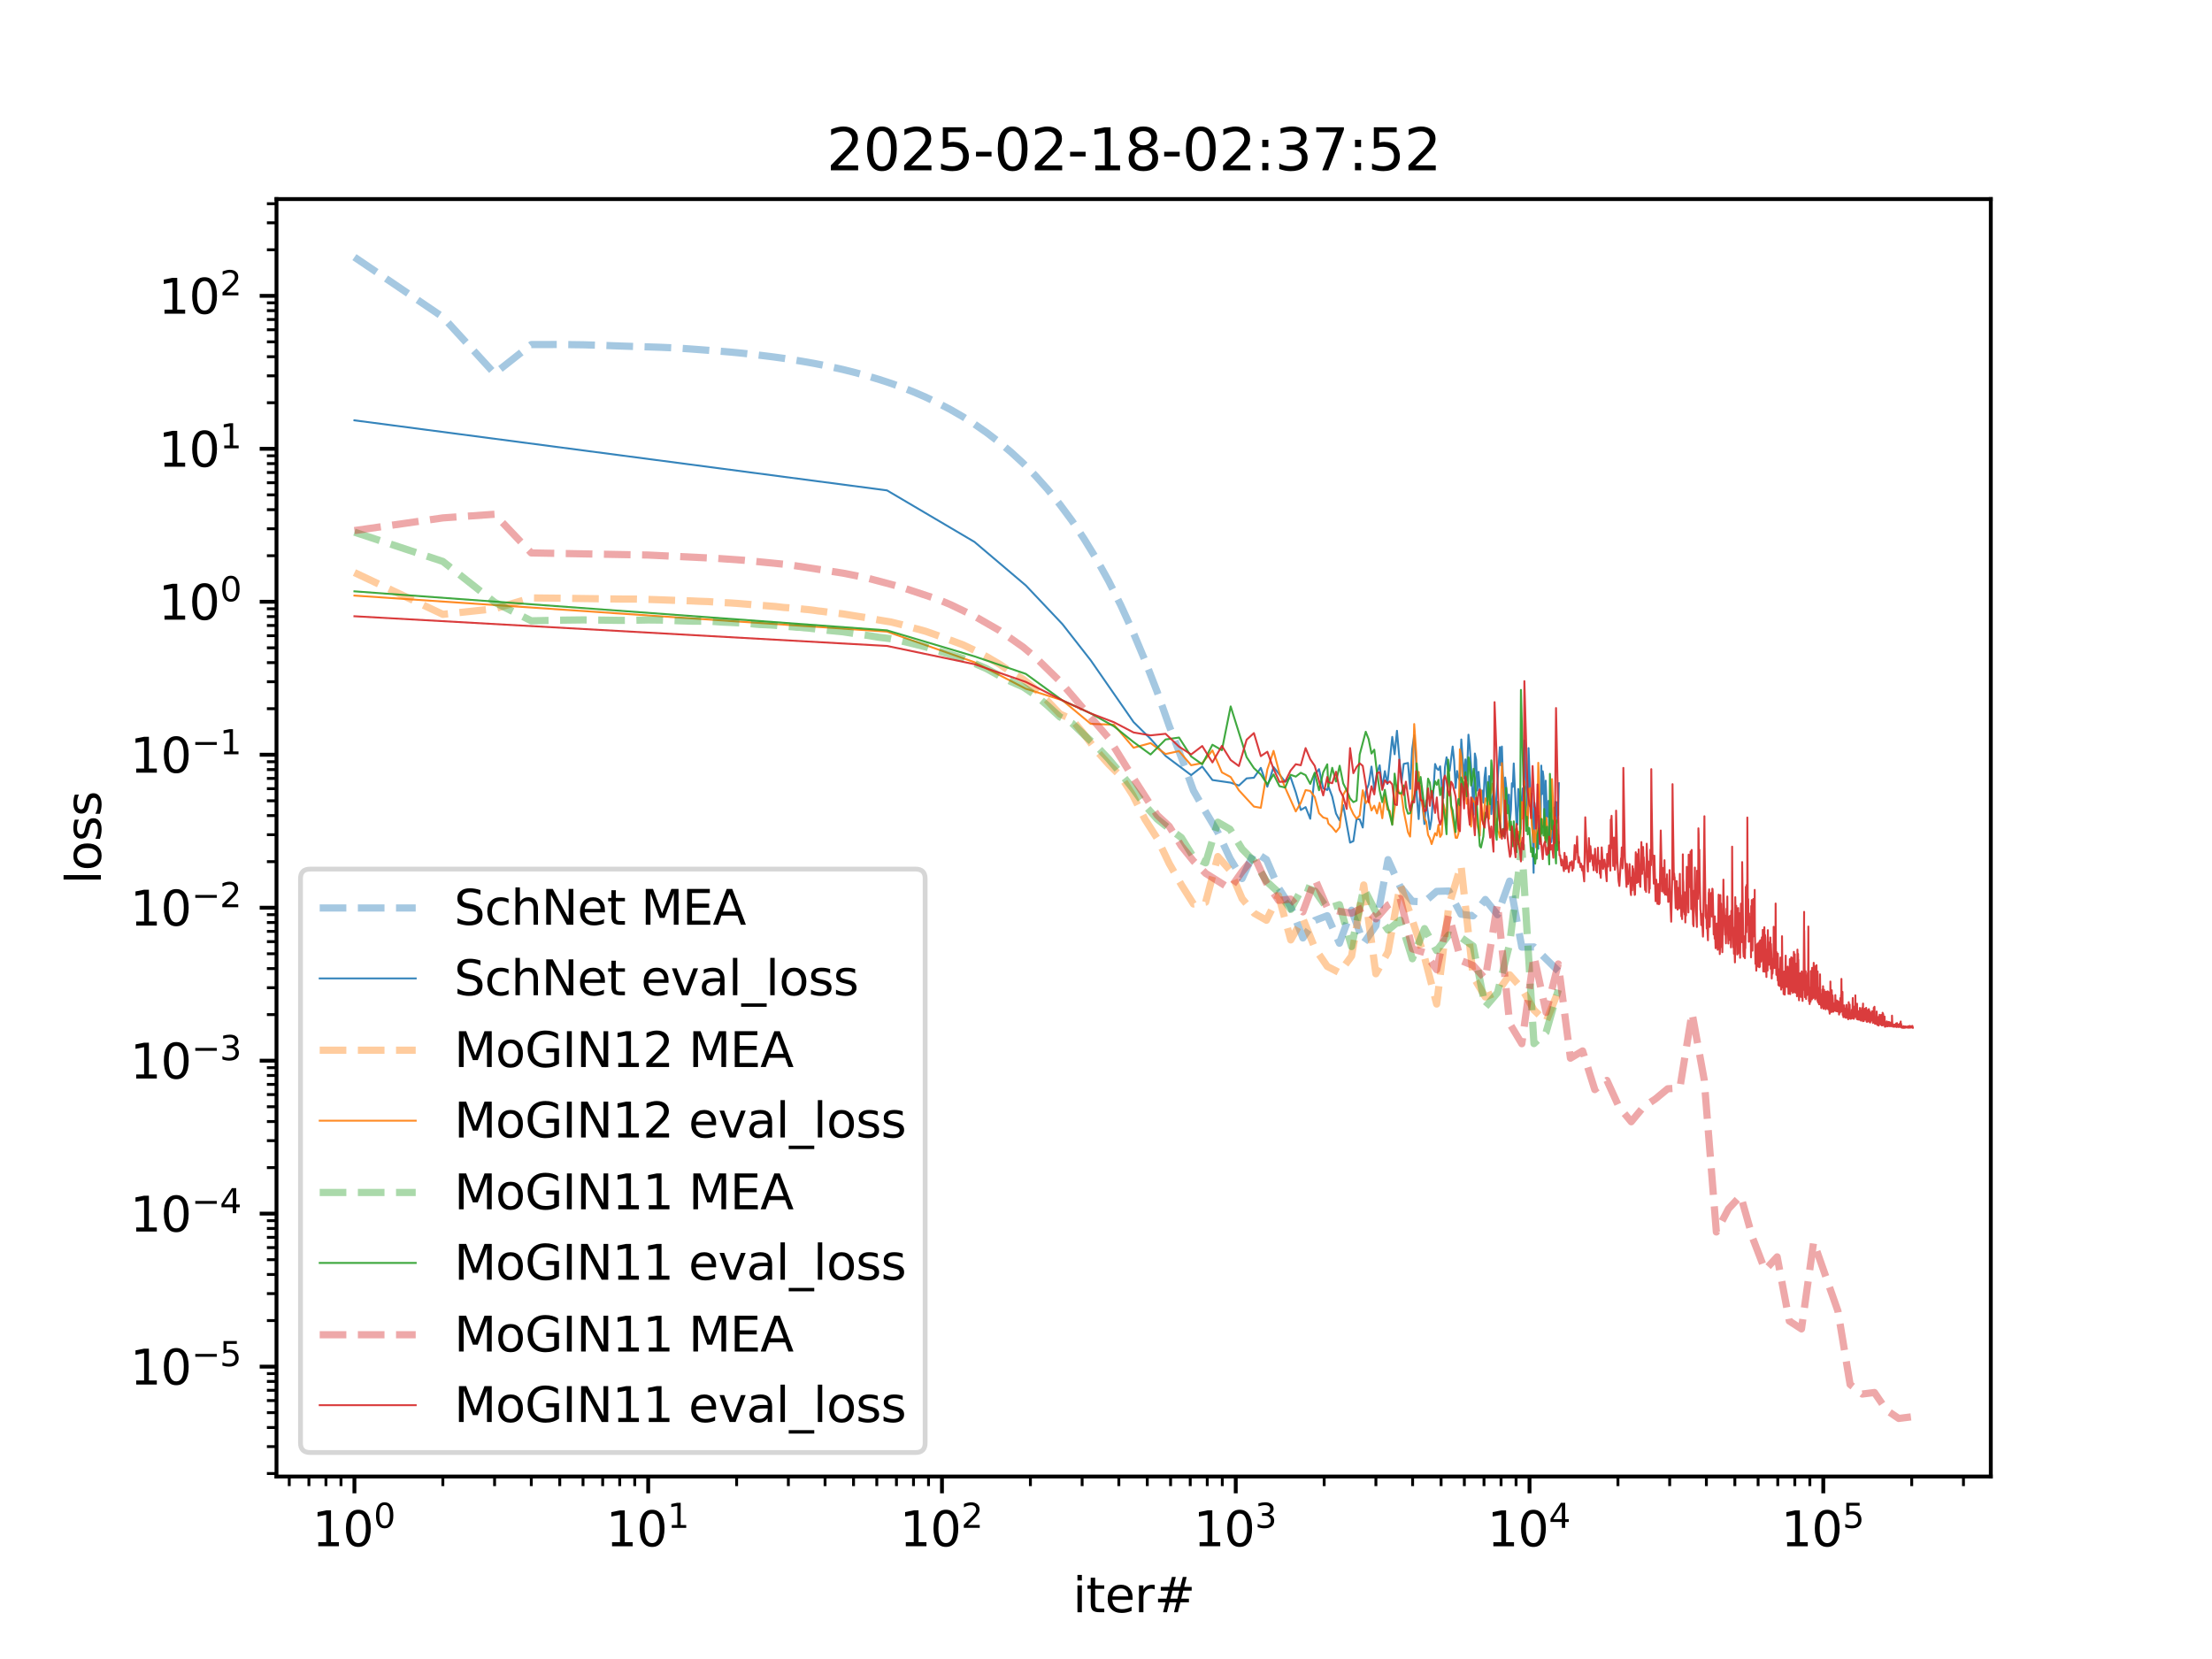 <?xml version="1.0" encoding="utf-8" standalone="no"?>
<!DOCTYPE svg PUBLIC "-//W3C//DTD SVG 1.1//EN"
  "http://www.w3.org/Graphics/SVG/1.1/DTD/svg11.dtd">
<svg xmlns:xlink="http://www.w3.org/1999/xlink" width="460.8pt" height="345.6pt" viewBox="0 0 460.8 345.6" xmlns="http://www.w3.org/2000/svg" version="1.1">
 <defs>
  <style type="text/css">*{stroke-linejoin: round; stroke-linecap: butt}</style>
 </defs>
 <g id="figure_1">
  <g id="patch_1">
   <path d="M 0 345.6 
L 460.8 345.6 
L 460.8 0 
L 0 0 
z
" style="fill: #ffffff"/>
  </g>
  <g id="axes_1">
   <g id="patch_2">
    <path d="M 57.6 307.584 
L 414.72 307.584 
L 414.72 41.472 
L 57.6 41.472 
z
" style="fill: #ffffff"/>
   </g>
   <g id="matplotlib.axis_1">
    <g id="xtick_1">
     <g id="line2d_1">
      <defs>
       <path id="mb0a79fbf93" d="M 0 0 
L 0 3.5 
" style="stroke: #000000; stroke-width: 0.8"/>
      </defs>
      <g>
       <use xlink:href="#mb0a79fbf93" x="73.833" y="307.584" style="stroke: #000000; stroke-width: 0.8"/>
      </g>
     </g>
     <g id="text_1">
      <!-- $\mathdefault{10^{0}}$ -->
      <g transform="translate(65.033 322.182) scale(0.1 -0.1)">
       <defs>
        <path id="DejaVuSans-31" d="M 794 531 
L 1825 531 
L 1825 4091 
L 703 3866 
L 703 4441 
L 1819 4666 
L 2450 4666 
L 2450 531 
L 3481 531 
L 3481 0 
L 794 0 
L 794 531 
z
" transform="scale(0.016)"/>
        <path id="DejaVuSans-30" d="M 2034 4250 
Q 1547 4250 1301 3770 
Q 1056 3291 1056 2328 
Q 1056 1369 1301 889 
Q 1547 409 2034 409 
Q 2525 409 2770 889 
Q 3016 1369 3016 2328 
Q 3016 3291 2770 3770 
Q 2525 4250 2034 4250 
z
M 2034 4750 
Q 2819 4750 3233 4129 
Q 3647 3509 3647 2328 
Q 3647 1150 3233 529 
Q 2819 -91 2034 -91 
Q 1250 -91 836 529 
Q 422 1150 422 2328 
Q 422 3509 836 4129 
Q 1250 4750 2034 4750 
z
" transform="scale(0.016)"/>
       </defs>
       <use xlink:href="#DejaVuSans-31" transform="translate(0 0.766)"/>
       <use xlink:href="#DejaVuSans-30" transform="translate(63.623 0.766)"/>
       <use xlink:href="#DejaVuSans-30" transform="translate(128.203 39.047) scale(0.7)"/>
      </g>
     </g>
    </g>
    <g id="xtick_2">
     <g id="line2d_2">
      <g>
       <use xlink:href="#mb0a79fbf93" x="135.031" y="307.584" style="stroke: #000000; stroke-width: 0.8"/>
      </g>
     </g>
     <g id="text_2">
      <!-- $\mathdefault{10^{1}}$ -->
      <g transform="translate(126.231 322.182) scale(0.1 -0.1)">
       <use xlink:href="#DejaVuSans-31" transform="translate(0 0.684)"/>
       <use xlink:href="#DejaVuSans-30" transform="translate(63.623 0.684)"/>
       <use xlink:href="#DejaVuSans-31" transform="translate(128.203 38.966) scale(0.7)"/>
      </g>
     </g>
    </g>
    <g id="xtick_3">
     <g id="line2d_3">
      <g>
       <use xlink:href="#mb0a79fbf93" x="196.229" y="307.584" style="stroke: #000000; stroke-width: 0.8"/>
      </g>
     </g>
     <g id="text_3">
      <!-- $\mathdefault{10^{2}}$ -->
      <g transform="translate(187.429 322.182) scale(0.1 -0.1)">
       <defs>
        <path id="DejaVuSans-32" d="M 1228 531 
L 3431 531 
L 3431 0 
L 469 0 
L 469 531 
Q 828 903 1448 1529 
Q 2069 2156 2228 2338 
Q 2531 2678 2651 2914 
Q 2772 3150 2772 3378 
Q 2772 3750 2511 3984 
Q 2250 4219 1831 4219 
Q 1534 4219 1204 4116 
Q 875 4013 500 3803 
L 500 4441 
Q 881 4594 1212 4672 
Q 1544 4750 1819 4750 
Q 2544 4750 2975 4387 
Q 3406 4025 3406 3419 
Q 3406 3131 3298 2873 
Q 3191 2616 2906 2266 
Q 2828 2175 2409 1742 
Q 1991 1309 1228 531 
z
" transform="scale(0.016)"/>
       </defs>
       <use xlink:href="#DejaVuSans-31" transform="translate(0 0.766)"/>
       <use xlink:href="#DejaVuSans-30" transform="translate(63.623 0.766)"/>
       <use xlink:href="#DejaVuSans-32" transform="translate(128.203 39.047) scale(0.7)"/>
      </g>
     </g>
    </g>
    <g id="xtick_4">
     <g id="line2d_4">
      <g>
       <use xlink:href="#mb0a79fbf93" x="257.428" y="307.584" style="stroke: #000000; stroke-width: 0.8"/>
      </g>
     </g>
     <g id="text_4">
      <!-- $\mathdefault{10^{3}}$ -->
      <g transform="translate(248.628 322.182) scale(0.1 -0.1)">
       <defs>
        <path id="DejaVuSans-33" d="M 2597 2516 
Q 3050 2419 3304 2112 
Q 3559 1806 3559 1356 
Q 3559 666 3084 287 
Q 2609 -91 1734 -91 
Q 1441 -91 1130 -33 
Q 819 25 488 141 
L 488 750 
Q 750 597 1062 519 
Q 1375 441 1716 441 
Q 2309 441 2620 675 
Q 2931 909 2931 1356 
Q 2931 1769 2642 2001 
Q 2353 2234 1838 2234 
L 1294 2234 
L 1294 2753 
L 1863 2753 
Q 2328 2753 2575 2939 
Q 2822 3125 2822 3475 
Q 2822 3834 2567 4026 
Q 2313 4219 1838 4219 
Q 1578 4219 1281 4162 
Q 984 4106 628 3988 
L 628 4550 
Q 988 4650 1302 4700 
Q 1616 4750 1894 4750 
Q 2613 4750 3031 4423 
Q 3450 4097 3450 3541 
Q 3450 3153 3228 2886 
Q 3006 2619 2597 2516 
z
" transform="scale(0.016)"/>
       </defs>
       <use xlink:href="#DejaVuSans-31" transform="translate(0 0.766)"/>
       <use xlink:href="#DejaVuSans-30" transform="translate(63.623 0.766)"/>
       <use xlink:href="#DejaVuSans-33" transform="translate(128.203 39.047) scale(0.7)"/>
      </g>
     </g>
    </g>
    <g id="xtick_5">
     <g id="line2d_5">
      <g>
       <use xlink:href="#mb0a79fbf93" x="318.626" y="307.584" style="stroke: #000000; stroke-width: 0.8"/>
      </g>
     </g>
     <g id="text_5">
      <!-- $\mathdefault{10^{4}}$ -->
      <g transform="translate(309.826 322.182) scale(0.1 -0.1)">
       <defs>
        <path id="DejaVuSans-34" d="M 2419 4116 
L 825 1625 
L 2419 1625 
L 2419 4116 
z
M 2253 4666 
L 3047 4666 
L 3047 1625 
L 3713 1625 
L 3713 1100 
L 3047 1100 
L 3047 0 
L 2419 0 
L 2419 1100 
L 313 1100 
L 313 1709 
L 2253 4666 
z
" transform="scale(0.016)"/>
       </defs>
       <use xlink:href="#DejaVuSans-31" transform="translate(0 0.684)"/>
       <use xlink:href="#DejaVuSans-30" transform="translate(63.623 0.684)"/>
       <use xlink:href="#DejaVuSans-34" transform="translate(128.203 38.966) scale(0.7)"/>
      </g>
     </g>
    </g>
    <g id="xtick_6">
     <g id="line2d_6">
      <g>
       <use xlink:href="#mb0a79fbf93" x="379.824" y="307.584" style="stroke: #000000; stroke-width: 0.8"/>
      </g>
     </g>
     <g id="text_6">
      <!-- $\mathdefault{10^{5}}$ -->
      <g transform="translate(371.024 322.182) scale(0.1 -0.1)">
       <defs>
        <path id="DejaVuSans-35" d="M 691 4666 
L 3169 4666 
L 3169 4134 
L 1269 4134 
L 1269 2991 
Q 1406 3038 1543 3061 
Q 1681 3084 1819 3084 
Q 2600 3084 3056 2656 
Q 3513 2228 3513 1497 
Q 3513 744 3044 326 
Q 2575 -91 1722 -91 
Q 1428 -91 1123 -41 
Q 819 9 494 109 
L 494 744 
Q 775 591 1075 516 
Q 1375 441 1709 441 
Q 2250 441 2565 725 
Q 2881 1009 2881 1497 
Q 2881 1984 2565 2268 
Q 2250 2553 1709 2553 
Q 1456 2553 1204 2497 
Q 953 2441 691 2322 
L 691 4666 
z
" transform="scale(0.016)"/>
       </defs>
       <use xlink:href="#DejaVuSans-31" transform="translate(0 0.684)"/>
       <use xlink:href="#DejaVuSans-30" transform="translate(63.623 0.684)"/>
       <use xlink:href="#DejaVuSans-35" transform="translate(128.203 38.966) scale(0.7)"/>
      </g>
     </g>
    </g>
    <g id="xtick_7">
     <g id="line2d_7">
      <defs>
       <path id="m061506ae43" d="M 0 0 
L 0 2 
" style="stroke: #000000; stroke-width: 0.6"/>
      </defs>
      <g>
       <use xlink:href="#m061506ae43" x="60.256" y="307.584" style="stroke: #000000; stroke-width: 0.6"/>
      </g>
     </g>
    </g>
    <g id="xtick_8">
     <g id="line2d_8">
      <g>
       <use xlink:href="#m061506ae43" x="64.353" y="307.584" style="stroke: #000000; stroke-width: 0.6"/>
      </g>
     </g>
    </g>
    <g id="xtick_9">
     <g id="line2d_9">
      <g>
       <use xlink:href="#m061506ae43" x="67.902" y="307.584" style="stroke: #000000; stroke-width: 0.6"/>
      </g>
     </g>
    </g>
    <g id="xtick_10">
     <g id="line2d_10">
      <g>
       <use xlink:href="#m061506ae43" x="71.032" y="307.584" style="stroke: #000000; stroke-width: 0.6"/>
      </g>
     </g>
    </g>
    <g id="xtick_11">
     <g id="line2d_11">
      <g>
       <use xlink:href="#m061506ae43" x="92.255" y="307.584" style="stroke: #000000; stroke-width: 0.6"/>
      </g>
     </g>
    </g>
    <g id="xtick_12">
     <g id="line2d_12">
      <g>
       <use xlink:href="#m061506ae43" x="103.032" y="307.584" style="stroke: #000000; stroke-width: 0.6"/>
      </g>
     </g>
    </g>
    <g id="xtick_13">
     <g id="line2d_13">
      <g>
       <use xlink:href="#m061506ae43" x="110.678" y="307.584" style="stroke: #000000; stroke-width: 0.6"/>
      </g>
     </g>
    </g>
    <g id="xtick_14">
     <g id="line2d_14">
      <g>
       <use xlink:href="#m061506ae43" x="116.609" y="307.584" style="stroke: #000000; stroke-width: 0.6"/>
      </g>
     </g>
    </g>
    <g id="xtick_15">
     <g id="line2d_15">
      <g>
       <use xlink:href="#m061506ae43" x="121.454" y="307.584" style="stroke: #000000; stroke-width: 0.6"/>
      </g>
     </g>
    </g>
    <g id="xtick_16">
     <g id="line2d_16">
      <g>
       <use xlink:href="#m061506ae43" x="125.551" y="307.584" style="stroke: #000000; stroke-width: 0.6"/>
      </g>
     </g>
    </g>
    <g id="xtick_17">
     <g id="line2d_17">
      <g>
       <use xlink:href="#m061506ae43" x="129.1" y="307.584" style="stroke: #000000; stroke-width: 0.6"/>
      </g>
     </g>
    </g>
    <g id="xtick_18">
     <g id="line2d_18">
      <g>
       <use xlink:href="#m061506ae43" x="132.231" y="307.584" style="stroke: #000000; stroke-width: 0.6"/>
      </g>
     </g>
    </g>
    <g id="xtick_19">
     <g id="line2d_19">
      <g>
       <use xlink:href="#m061506ae43" x="153.454" y="307.584" style="stroke: #000000; stroke-width: 0.6"/>
      </g>
     </g>
    </g>
    <g id="xtick_20">
     <g id="line2d_20">
      <g>
       <use xlink:href="#m061506ae43" x="164.23" y="307.584" style="stroke: #000000; stroke-width: 0.6"/>
      </g>
     </g>
    </g>
    <g id="xtick_21">
     <g id="line2d_21">
      <g>
       <use xlink:href="#m061506ae43" x="171.876" y="307.584" style="stroke: #000000; stroke-width: 0.6"/>
      </g>
     </g>
    </g>
    <g id="xtick_22">
     <g id="line2d_22">
      <g>
       <use xlink:href="#m061506ae43" x="177.807" y="307.584" style="stroke: #000000; stroke-width: 0.6"/>
      </g>
     </g>
    </g>
    <g id="xtick_23">
     <g id="line2d_23">
      <g>
       <use xlink:href="#m061506ae43" x="182.653" y="307.584" style="stroke: #000000; stroke-width: 0.6"/>
      </g>
     </g>
    </g>
    <g id="xtick_24">
     <g id="line2d_24">
      <g>
       <use xlink:href="#m061506ae43" x="186.75" y="307.584" style="stroke: #000000; stroke-width: 0.6"/>
      </g>
     </g>
    </g>
    <g id="xtick_25">
     <g id="line2d_25">
      <g>
       <use xlink:href="#m061506ae43" x="190.299" y="307.584" style="stroke: #000000; stroke-width: 0.6"/>
      </g>
     </g>
    </g>
    <g id="xtick_26">
     <g id="line2d_26">
      <g>
       <use xlink:href="#m061506ae43" x="193.429" y="307.584" style="stroke: #000000; stroke-width: 0.6"/>
      </g>
     </g>
    </g>
    <g id="xtick_27">
     <g id="line2d_27">
      <g>
       <use xlink:href="#m061506ae43" x="214.652" y="307.584" style="stroke: #000000; stroke-width: 0.6"/>
      </g>
     </g>
    </g>
    <g id="xtick_28">
     <g id="line2d_28">
      <g>
       <use xlink:href="#m061506ae43" x="225.428" y="307.584" style="stroke: #000000; stroke-width: 0.6"/>
      </g>
     </g>
    </g>
    <g id="xtick_29">
     <g id="line2d_29">
      <g>
       <use xlink:href="#m061506ae43" x="233.074" y="307.584" style="stroke: #000000; stroke-width: 0.6"/>
      </g>
     </g>
    </g>
    <g id="xtick_30">
     <g id="line2d_30">
      <g>
       <use xlink:href="#m061506ae43" x="239.005" y="307.584" style="stroke: #000000; stroke-width: 0.6"/>
      </g>
     </g>
    </g>
    <g id="xtick_31">
     <g id="line2d_31">
      <g>
       <use xlink:href="#m061506ae43" x="243.851" y="307.584" style="stroke: #000000; stroke-width: 0.6"/>
      </g>
     </g>
    </g>
    <g id="xtick_32">
     <g id="line2d_32">
      <g>
       <use xlink:href="#m061506ae43" x="247.948" y="307.584" style="stroke: #000000; stroke-width: 0.6"/>
      </g>
     </g>
    </g>
    <g id="xtick_33">
     <g id="line2d_33">
      <g>
       <use xlink:href="#m061506ae43" x="251.497" y="307.584" style="stroke: #000000; stroke-width: 0.6"/>
      </g>
     </g>
    </g>
    <g id="xtick_34">
     <g id="line2d_34">
      <g>
       <use xlink:href="#m061506ae43" x="254.627" y="307.584" style="stroke: #000000; stroke-width: 0.6"/>
      </g>
     </g>
    </g>
    <g id="xtick_35">
     <g id="line2d_35">
      <g>
       <use xlink:href="#m061506ae43" x="275.85" y="307.584" style="stroke: #000000; stroke-width: 0.6"/>
      </g>
     </g>
    </g>
    <g id="xtick_36">
     <g id="line2d_36">
      <g>
       <use xlink:href="#m061506ae43" x="286.627" y="307.584" style="stroke: #000000; stroke-width: 0.6"/>
      </g>
     </g>
    </g>
    <g id="xtick_37">
     <g id="line2d_37">
      <g>
       <use xlink:href="#m061506ae43" x="294.273" y="307.584" style="stroke: #000000; stroke-width: 0.6"/>
      </g>
     </g>
    </g>
    <g id="xtick_38">
     <g id="line2d_38">
      <g>
       <use xlink:href="#m061506ae43" x="300.204" y="307.584" style="stroke: #000000; stroke-width: 0.6"/>
      </g>
     </g>
    </g>
    <g id="xtick_39">
     <g id="line2d_39">
      <g>
       <use xlink:href="#m061506ae43" x="305.049" y="307.584" style="stroke: #000000; stroke-width: 0.6"/>
      </g>
     </g>
    </g>
    <g id="xtick_40">
     <g id="line2d_40">
      <g>
       <use xlink:href="#m061506ae43" x="309.146" y="307.584" style="stroke: #000000; stroke-width: 0.6"/>
      </g>
     </g>
    </g>
    <g id="xtick_41">
     <g id="line2d_41">
      <g>
       <use xlink:href="#m061506ae43" x="312.695" y="307.584" style="stroke: #000000; stroke-width: 0.6"/>
      </g>
     </g>
    </g>
    <g id="xtick_42">
     <g id="line2d_42">
      <g>
       <use xlink:href="#m061506ae43" x="315.826" y="307.584" style="stroke: #000000; stroke-width: 0.6"/>
      </g>
     </g>
    </g>
    <g id="xtick_43">
     <g id="line2d_43">
      <g>
       <use xlink:href="#m061506ae43" x="337.049" y="307.584" style="stroke: #000000; stroke-width: 0.6"/>
      </g>
     </g>
    </g>
    <g id="xtick_44">
     <g id="line2d_44">
      <g>
       <use xlink:href="#m061506ae43" x="347.825" y="307.584" style="stroke: #000000; stroke-width: 0.6"/>
      </g>
     </g>
    </g>
    <g id="xtick_45">
     <g id="line2d_45">
      <g>
       <use xlink:href="#m061506ae43" x="355.471" y="307.584" style="stroke: #000000; stroke-width: 0.6"/>
      </g>
     </g>
    </g>
    <g id="xtick_46">
     <g id="line2d_46">
      <g>
       <use xlink:href="#m061506ae43" x="361.402" y="307.584" style="stroke: #000000; stroke-width: 0.6"/>
      </g>
     </g>
    </g>
    <g id="xtick_47">
     <g id="line2d_47">
      <g>
       <use xlink:href="#m061506ae43" x="366.248" y="307.584" style="stroke: #000000; stroke-width: 0.6"/>
      </g>
     </g>
    </g>
    <g id="xtick_48">
     <g id="line2d_48">
      <g>
       <use xlink:href="#m061506ae43" x="370.345" y="307.584" style="stroke: #000000; stroke-width: 0.6"/>
      </g>
     </g>
    </g>
    <g id="xtick_49">
     <g id="line2d_49">
      <g>
       <use xlink:href="#m061506ae43" x="373.894" y="307.584" style="stroke: #000000; stroke-width: 0.6"/>
      </g>
     </g>
    </g>
    <g id="xtick_50">
     <g id="line2d_50">
      <g>
       <use xlink:href="#m061506ae43" x="377.024" y="307.584" style="stroke: #000000; stroke-width: 0.6"/>
      </g>
     </g>
    </g>
    <g id="xtick_51">
     <g id="line2d_51">
      <g>
       <use xlink:href="#m061506ae43" x="398.247" y="307.584" style="stroke: #000000; stroke-width: 0.6"/>
      </g>
     </g>
    </g>
    <g id="xtick_52">
     <g id="line2d_52">
      <g>
       <use xlink:href="#m061506ae43" x="409.023" y="307.584" style="stroke: #000000; stroke-width: 0.6"/>
      </g>
     </g>
    </g>
    <g id="text_7">
     <!-- iter# -->
     <g transform="translate(223.489 335.861) scale(0.1 -0.1)">
      <defs>
       <path id="DejaVuSans-69" d="M 603 3500 
L 1178 3500 
L 1178 0 
L 603 0 
L 603 3500 
z
M 603 4863 
L 1178 4863 
L 1178 4134 
L 603 4134 
L 603 4863 
z
" transform="scale(0.016)"/>
       <path id="DejaVuSans-74" d="M 1172 4494 
L 1172 3500 
L 2356 3500 
L 2356 3053 
L 1172 3053 
L 1172 1153 
Q 1172 725 1289 603 
Q 1406 481 1766 481 
L 2356 481 
L 2356 0 
L 1766 0 
Q 1100 0 847 248 
Q 594 497 594 1153 
L 594 3053 
L 172 3053 
L 172 3500 
L 594 3500 
L 594 4494 
L 1172 4494 
z
" transform="scale(0.016)"/>
       <path id="DejaVuSans-65" d="M 3597 1894 
L 3597 1613 
L 953 1613 
Q 991 1019 1311 708 
Q 1631 397 2203 397 
Q 2534 397 2845 478 
Q 3156 559 3463 722 
L 3463 178 
Q 3153 47 2828 -22 
Q 2503 -91 2169 -91 
Q 1331 -91 842 396 
Q 353 884 353 1716 
Q 353 2575 817 3079 
Q 1281 3584 2069 3584 
Q 2775 3584 3186 3129 
Q 3597 2675 3597 1894 
z
M 3022 2063 
Q 3016 2534 2758 2815 
Q 2500 3097 2075 3097 
Q 1594 3097 1305 2825 
Q 1016 2553 972 2059 
L 3022 2063 
z
" transform="scale(0.016)"/>
       <path id="DejaVuSans-72" d="M 2631 2963 
Q 2534 3019 2420 3045 
Q 2306 3072 2169 3072 
Q 1681 3072 1420 2755 
Q 1159 2438 1159 1844 
L 1159 0 
L 581 0 
L 581 3500 
L 1159 3500 
L 1159 2956 
Q 1341 3275 1631 3429 
Q 1922 3584 2338 3584 
Q 2397 3584 2469 3576 
Q 2541 3569 2628 3553 
L 2631 2963 
z
" transform="scale(0.016)"/>
       <path id="DejaVuSans-23" d="M 3272 2816 
L 2363 2816 
L 2100 1772 
L 3016 1772 
L 3272 2816 
z
M 2803 4594 
L 2478 3297 
L 3391 3297 
L 3719 4594 
L 4219 4594 
L 3897 3297 
L 4872 3297 
L 4872 2816 
L 3775 2816 
L 3519 1772 
L 4513 1772 
L 4513 1294 
L 3397 1294 
L 3072 0 
L 2572 0 
L 2894 1294 
L 1978 1294 
L 1656 0 
L 1153 0 
L 1478 1294 
L 494 1294 
L 494 1772 
L 1594 1772 
L 1856 2816 
L 850 2816 
L 850 3297 
L 1978 3297 
L 2297 4594 
L 2803 4594 
z
" transform="scale(0.016)"/>
      </defs>
      <use xlink:href="#DejaVuSans-69"/>
      <use xlink:href="#DejaVuSans-74" x="27.783"/>
      <use xlink:href="#DejaVuSans-65" x="66.992"/>
      <use xlink:href="#DejaVuSans-72" x="128.516"/>
      <use xlink:href="#DejaVuSans-23" x="169.629"/>
     </g>
    </g>
   </g>
   <g id="matplotlib.axis_2">
    <g id="ytick_1">
     <g id="line2d_53">
      <defs>
       <path id="m747ddd1370" d="M 0 0 
L -3.5 0 
" style="stroke: #000000; stroke-width: 0.8"/>
      </defs>
      <g>
       <use xlink:href="#m747ddd1370" x="57.6" y="284.69" style="stroke: #000000; stroke-width: 0.8"/>
      </g>
     </g>
     <g id="text_8">
      <!-- $\mathdefault{10^{-5}}$ -->
      <g transform="translate(27.1 288.489) scale(0.1 -0.1)">
       <defs>
        <path id="DejaVuSans-2212" d="M 678 2272 
L 4684 2272 
L 4684 1741 
L 678 1741 
L 678 2272 
z
" transform="scale(0.016)"/>
       </defs>
       <use xlink:href="#DejaVuSans-31" transform="translate(0 0.684)"/>
       <use xlink:href="#DejaVuSans-30" transform="translate(63.623 0.684)"/>
       <use xlink:href="#DejaVuSans-2212" transform="translate(128.203 38.966) scale(0.7)"/>
       <use xlink:href="#DejaVuSans-35" transform="translate(186.855 38.966) scale(0.7)"/>
      </g>
     </g>
    </g>
    <g id="ytick_2">
     <g id="line2d_54">
      <g>
       <use xlink:href="#m747ddd1370" x="57.6" y="252.823" style="stroke: #000000; stroke-width: 0.8"/>
      </g>
     </g>
     <g id="text_9">
      <!-- $\mathdefault{10^{-4}}$ -->
      <g transform="translate(27.1 256.623) scale(0.1 -0.1)">
       <use xlink:href="#DejaVuSans-31" transform="translate(0 0.684)"/>
       <use xlink:href="#DejaVuSans-30" transform="translate(63.623 0.684)"/>
       <use xlink:href="#DejaVuSans-2212" transform="translate(128.203 38.966) scale(0.7)"/>
       <use xlink:href="#DejaVuSans-34" transform="translate(186.855 38.966) scale(0.7)"/>
      </g>
     </g>
    </g>
    <g id="ytick_3">
     <g id="line2d_55">
      <g>
       <use xlink:href="#m747ddd1370" x="57.6" y="220.957" style="stroke: #000000; stroke-width: 0.8"/>
      </g>
     </g>
     <g id="text_10">
      <!-- $\mathdefault{10^{-3}}$ -->
      <g transform="translate(27.1 224.756) scale(0.1 -0.1)">
       <use xlink:href="#DejaVuSans-31" transform="translate(0 0.766)"/>
       <use xlink:href="#DejaVuSans-30" transform="translate(63.623 0.766)"/>
       <use xlink:href="#DejaVuSans-2212" transform="translate(128.203 39.047) scale(0.7)"/>
       <use xlink:href="#DejaVuSans-33" transform="translate(186.855 39.047) scale(0.7)"/>
      </g>
     </g>
    </g>
    <g id="ytick_4">
     <g id="line2d_56">
      <g>
       <use xlink:href="#m747ddd1370" x="57.6" y="189.091" style="stroke: #000000; stroke-width: 0.8"/>
      </g>
     </g>
     <g id="text_11">
      <!-- $\mathdefault{10^{-2}}$ -->
      <g transform="translate(27.1 192.89) scale(0.1 -0.1)">
       <use xlink:href="#DejaVuSans-31" transform="translate(0 0.766)"/>
       <use xlink:href="#DejaVuSans-30" transform="translate(63.623 0.766)"/>
       <use xlink:href="#DejaVuSans-2212" transform="translate(128.203 39.047) scale(0.7)"/>
       <use xlink:href="#DejaVuSans-32" transform="translate(186.855 39.047) scale(0.7)"/>
      </g>
     </g>
    </g>
    <g id="ytick_5">
     <g id="line2d_57">
      <g>
       <use xlink:href="#m747ddd1370" x="57.6" y="157.225" style="stroke: #000000; stroke-width: 0.8"/>
      </g>
     </g>
     <g id="text_12">
      <!-- $\mathdefault{10^{-1}}$ -->
      <g transform="translate(27.1 161.024) scale(0.1 -0.1)">
       <use xlink:href="#DejaVuSans-31" transform="translate(0 0.684)"/>
       <use xlink:href="#DejaVuSans-30" transform="translate(63.623 0.684)"/>
       <use xlink:href="#DejaVuSans-2212" transform="translate(128.203 38.966) scale(0.7)"/>
       <use xlink:href="#DejaVuSans-31" transform="translate(186.855 38.966) scale(0.7)"/>
      </g>
     </g>
    </g>
    <g id="ytick_6">
     <g id="line2d_58">
      <g>
       <use xlink:href="#m747ddd1370" x="57.6" y="125.358" style="stroke: #000000; stroke-width: 0.8"/>
      </g>
     </g>
     <g id="text_13">
      <!-- $\mathdefault{10^{0}}$ -->
      <g transform="translate(33 129.158) scale(0.1 -0.1)">
       <use xlink:href="#DejaVuSans-31" transform="translate(0 0.766)"/>
       <use xlink:href="#DejaVuSans-30" transform="translate(63.623 0.766)"/>
       <use xlink:href="#DejaVuSans-30" transform="translate(128.203 39.047) scale(0.7)"/>
      </g>
     </g>
    </g>
    <g id="ytick_7">
     <g id="line2d_59">
      <g>
       <use xlink:href="#m747ddd1370" x="57.6" y="93.492" style="stroke: #000000; stroke-width: 0.8"/>
      </g>
     </g>
     <g id="text_14">
      <!-- $\mathdefault{10^{1}}$ -->
      <g transform="translate(33 97.291) scale(0.1 -0.1)">
       <use xlink:href="#DejaVuSans-31" transform="translate(0 0.684)"/>
       <use xlink:href="#DejaVuSans-30" transform="translate(63.623 0.684)"/>
       <use xlink:href="#DejaVuSans-31" transform="translate(128.203 38.966) scale(0.7)"/>
      </g>
     </g>
    </g>
    <g id="ytick_8">
     <g id="line2d_60">
      <g>
       <use xlink:href="#m747ddd1370" x="57.6" y="61.626" style="stroke: #000000; stroke-width: 0.8"/>
      </g>
     </g>
     <g id="text_15">
      <!-- $\mathdefault{10^{2}}$ -->
      <g transform="translate(33 65.425) scale(0.1 -0.1)">
       <use xlink:href="#DejaVuSans-31" transform="translate(0 0.766)"/>
       <use xlink:href="#DejaVuSans-30" transform="translate(63.623 0.766)"/>
       <use xlink:href="#DejaVuSans-32" transform="translate(128.203 39.047) scale(0.7)"/>
      </g>
     </g>
    </g>
    <g id="ytick_9">
     <g id="line2d_61">
      <defs>
       <path id="mb23e0031cb" d="M 0 0 
L -2 0 
" style="stroke: #000000; stroke-width: 0.6"/>
      </defs>
      <g>
       <use xlink:href="#mb23e0031cb" x="57.6" y="306.963" style="stroke: #000000; stroke-width: 0.6"/>
      </g>
     </g>
    </g>
    <g id="ytick_10">
     <g id="line2d_62">
      <g>
       <use xlink:href="#mb23e0031cb" x="57.6" y="301.352" style="stroke: #000000; stroke-width: 0.6"/>
      </g>
     </g>
    </g>
    <g id="ytick_11">
     <g id="line2d_63">
      <g>
       <use xlink:href="#mb23e0031cb" x="57.6" y="297.371" style="stroke: #000000; stroke-width: 0.6"/>
      </g>
     </g>
    </g>
    <g id="ytick_12">
     <g id="line2d_64">
      <g>
       <use xlink:href="#mb23e0031cb" x="57.6" y="294.282" style="stroke: #000000; stroke-width: 0.6"/>
      </g>
     </g>
    </g>
    <g id="ytick_13">
     <g id="line2d_65">
      <g>
       <use xlink:href="#mb23e0031cb" x="57.6" y="291.759" style="stroke: #000000; stroke-width: 0.6"/>
      </g>
     </g>
    </g>
    <g id="ytick_14">
     <g id="line2d_66">
      <g>
       <use xlink:href="#mb23e0031cb" x="57.6" y="289.626" style="stroke: #000000; stroke-width: 0.6"/>
      </g>
     </g>
    </g>
    <g id="ytick_15">
     <g id="line2d_67">
      <g>
       <use xlink:href="#mb23e0031cb" x="57.6" y="287.778" style="stroke: #000000; stroke-width: 0.6"/>
      </g>
     </g>
    </g>
    <g id="ytick_16">
     <g id="line2d_68">
      <g>
       <use xlink:href="#mb23e0031cb" x="57.6" y="286.148" style="stroke: #000000; stroke-width: 0.6"/>
      </g>
     </g>
    </g>
    <g id="ytick_17">
     <g id="line2d_69">
      <g>
       <use xlink:href="#mb23e0031cb" x="57.6" y="275.097" style="stroke: #000000; stroke-width: 0.6"/>
      </g>
     </g>
    </g>
    <g id="ytick_18">
     <g id="line2d_70">
      <g>
       <use xlink:href="#mb23e0031cb" x="57.6" y="269.486" style="stroke: #000000; stroke-width: 0.6"/>
      </g>
     </g>
    </g>
    <g id="ytick_19">
     <g id="line2d_71">
      <g>
       <use xlink:href="#mb23e0031cb" x="57.6" y="265.504" style="stroke: #000000; stroke-width: 0.6"/>
      </g>
     </g>
    </g>
    <g id="ytick_20">
     <g id="line2d_72">
      <g>
       <use xlink:href="#mb23e0031cb" x="57.6" y="262.416" style="stroke: #000000; stroke-width: 0.6"/>
      </g>
     </g>
    </g>
    <g id="ytick_21">
     <g id="line2d_73">
      <g>
       <use xlink:href="#mb23e0031cb" x="57.6" y="259.893" style="stroke: #000000; stroke-width: 0.6"/>
      </g>
     </g>
    </g>
    <g id="ytick_22">
     <g id="line2d_74">
      <g>
       <use xlink:href="#mb23e0031cb" x="57.6" y="257.76" style="stroke: #000000; stroke-width: 0.6"/>
      </g>
     </g>
    </g>
    <g id="ytick_23">
     <g id="line2d_75">
      <g>
       <use xlink:href="#mb23e0031cb" x="57.6" y="255.912" style="stroke: #000000; stroke-width: 0.6"/>
      </g>
     </g>
    </g>
    <g id="ytick_24">
     <g id="line2d_76">
      <g>
       <use xlink:href="#mb23e0031cb" x="57.6" y="254.281" style="stroke: #000000; stroke-width: 0.6"/>
      </g>
     </g>
    </g>
    <g id="ytick_25">
     <g id="line2d_77">
      <g>
       <use xlink:href="#mb23e0031cb" x="57.6" y="243.231" style="stroke: #000000; stroke-width: 0.6"/>
      </g>
     </g>
    </g>
    <g id="ytick_26">
     <g id="line2d_78">
      <g>
       <use xlink:href="#mb23e0031cb" x="57.6" y="237.619" style="stroke: #000000; stroke-width: 0.6"/>
      </g>
     </g>
    </g>
    <g id="ytick_27">
     <g id="line2d_79">
      <g>
       <use xlink:href="#mb23e0031cb" x="57.6" y="233.638" style="stroke: #000000; stroke-width: 0.6"/>
      </g>
     </g>
    </g>
    <g id="ytick_28">
     <g id="line2d_80">
      <g>
       <use xlink:href="#mb23e0031cb" x="57.6" y="230.55" style="stroke: #000000; stroke-width: 0.6"/>
      </g>
     </g>
    </g>
    <g id="ytick_29">
     <g id="line2d_81">
      <g>
       <use xlink:href="#mb23e0031cb" x="57.6" y="228.027" style="stroke: #000000; stroke-width: 0.6"/>
      </g>
     </g>
    </g>
    <g id="ytick_30">
     <g id="line2d_82">
      <g>
       <use xlink:href="#mb23e0031cb" x="57.6" y="225.893" style="stroke: #000000; stroke-width: 0.6"/>
      </g>
     </g>
    </g>
    <g id="ytick_31">
     <g id="line2d_83">
      <g>
       <use xlink:href="#mb23e0031cb" x="57.6" y="224.045" style="stroke: #000000; stroke-width: 0.6"/>
      </g>
     </g>
    </g>
    <g id="ytick_32">
     <g id="line2d_84">
      <g>
       <use xlink:href="#mb23e0031cb" x="57.6" y="222.415" style="stroke: #000000; stroke-width: 0.6"/>
      </g>
     </g>
    </g>
    <g id="ytick_33">
     <g id="line2d_85">
      <g>
       <use xlink:href="#mb23e0031cb" x="57.6" y="211.364" style="stroke: #000000; stroke-width: 0.6"/>
      </g>
     </g>
    </g>
    <g id="ytick_34">
     <g id="line2d_86">
      <g>
       <use xlink:href="#mb23e0031cb" x="57.6" y="205.753" style="stroke: #000000; stroke-width: 0.6"/>
      </g>
     </g>
    </g>
    <g id="ytick_35">
     <g id="line2d_87">
      <g>
       <use xlink:href="#mb23e0031cb" x="57.6" y="201.772" style="stroke: #000000; stroke-width: 0.6"/>
      </g>
     </g>
    </g>
    <g id="ytick_36">
     <g id="line2d_88">
      <g>
       <use xlink:href="#mb23e0031cb" x="57.6" y="198.684" style="stroke: #000000; stroke-width: 0.6"/>
      </g>
     </g>
    </g>
    <g id="ytick_37">
     <g id="line2d_89">
      <g>
       <use xlink:href="#mb23e0031cb" x="57.6" y="196.16" style="stroke: #000000; stroke-width: 0.6"/>
      </g>
     </g>
    </g>
    <g id="ytick_38">
     <g id="line2d_90">
      <g>
       <use xlink:href="#mb23e0031cb" x="57.6" y="194.027" style="stroke: #000000; stroke-width: 0.6"/>
      </g>
     </g>
    </g>
    <g id="ytick_39">
     <g id="line2d_91">
      <g>
       <use xlink:href="#mb23e0031cb" x="57.6" y="192.179" style="stroke: #000000; stroke-width: 0.6"/>
      </g>
     </g>
    </g>
    <g id="ytick_40">
     <g id="line2d_92">
      <g>
       <use xlink:href="#mb23e0031cb" x="57.6" y="190.549" style="stroke: #000000; stroke-width: 0.6"/>
      </g>
     </g>
    </g>
    <g id="ytick_41">
     <g id="line2d_93">
      <g>
       <use xlink:href="#mb23e0031cb" x="57.6" y="179.498" style="stroke: #000000; stroke-width: 0.6"/>
      </g>
     </g>
    </g>
    <g id="ytick_42">
     <g id="line2d_94">
      <g>
       <use xlink:href="#mb23e0031cb" x="57.6" y="173.887" style="stroke: #000000; stroke-width: 0.6"/>
      </g>
     </g>
    </g>
    <g id="ytick_43">
     <g id="line2d_95">
      <g>
       <use xlink:href="#mb23e0031cb" x="57.6" y="169.905" style="stroke: #000000; stroke-width: 0.6"/>
      </g>
     </g>
    </g>
    <g id="ytick_44">
     <g id="line2d_96">
      <g>
       <use xlink:href="#mb23e0031cb" x="57.6" y="166.817" style="stroke: #000000; stroke-width: 0.6"/>
      </g>
     </g>
    </g>
    <g id="ytick_45">
     <g id="line2d_97">
      <g>
       <use xlink:href="#mb23e0031cb" x="57.6" y="164.294" style="stroke: #000000; stroke-width: 0.6"/>
      </g>
     </g>
    </g>
    <g id="ytick_46">
     <g id="line2d_98">
      <g>
       <use xlink:href="#mb23e0031cb" x="57.6" y="162.161" style="stroke: #000000; stroke-width: 0.6"/>
      </g>
     </g>
    </g>
    <g id="ytick_47">
     <g id="line2d_99">
      <g>
       <use xlink:href="#mb23e0031cb" x="57.6" y="160.313" style="stroke: #000000; stroke-width: 0.6"/>
      </g>
     </g>
    </g>
    <g id="ytick_48">
     <g id="line2d_100">
      <g>
       <use xlink:href="#mb23e0031cb" x="57.6" y="158.683" style="stroke: #000000; stroke-width: 0.6"/>
      </g>
     </g>
    </g>
    <g id="ytick_49">
     <g id="line2d_101">
      <g>
       <use xlink:href="#mb23e0031cb" x="57.6" y="147.632" style="stroke: #000000; stroke-width: 0.6"/>
      </g>
     </g>
    </g>
    <g id="ytick_50">
     <g id="line2d_102">
      <g>
       <use xlink:href="#mb23e0031cb" x="57.6" y="142.02" style="stroke: #000000; stroke-width: 0.6"/>
      </g>
     </g>
    </g>
    <g id="ytick_51">
     <g id="line2d_103">
      <g>
       <use xlink:href="#mb23e0031cb" x="57.6" y="138.039" style="stroke: #000000; stroke-width: 0.6"/>
      </g>
     </g>
    </g>
    <g id="ytick_52">
     <g id="line2d_104">
      <g>
       <use xlink:href="#mb23e0031cb" x="57.6" y="134.951" style="stroke: #000000; stroke-width: 0.6"/>
      </g>
     </g>
    </g>
    <g id="ytick_53">
     <g id="line2d_105">
      <g>
       <use xlink:href="#mb23e0031cb" x="57.6" y="132.428" style="stroke: #000000; stroke-width: 0.6"/>
      </g>
     </g>
    </g>
    <g id="ytick_54">
     <g id="line2d_106">
      <g>
       <use xlink:href="#mb23e0031cb" x="57.6" y="130.294" style="stroke: #000000; stroke-width: 0.6"/>
      </g>
     </g>
    </g>
    <g id="ytick_55">
     <g id="line2d_107">
      <g>
       <use xlink:href="#mb23e0031cb" x="57.6" y="128.446" style="stroke: #000000; stroke-width: 0.6"/>
      </g>
     </g>
    </g>
    <g id="ytick_56">
     <g id="line2d_108">
      <g>
       <use xlink:href="#mb23e0031cb" x="57.6" y="126.816" style="stroke: #000000; stroke-width: 0.6"/>
      </g>
     </g>
    </g>
    <g id="ytick_57">
     <g id="line2d_109">
      <g>
       <use xlink:href="#mb23e0031cb" x="57.6" y="115.766" style="stroke: #000000; stroke-width: 0.6"/>
      </g>
     </g>
    </g>
    <g id="ytick_58">
     <g id="line2d_110">
      <g>
       <use xlink:href="#mb23e0031cb" x="57.6" y="110.154" style="stroke: #000000; stroke-width: 0.6"/>
      </g>
     </g>
    </g>
    <g id="ytick_59">
     <g id="line2d_111">
      <g>
       <use xlink:href="#mb23e0031cb" x="57.6" y="106.173" style="stroke: #000000; stroke-width: 0.6"/>
      </g>
     </g>
    </g>
    <g id="ytick_60">
     <g id="line2d_112">
      <g>
       <use xlink:href="#mb23e0031cb" x="57.6" y="103.085" style="stroke: #000000; stroke-width: 0.6"/>
      </g>
     </g>
    </g>
    <g id="ytick_61">
     <g id="line2d_113">
      <g>
       <use xlink:href="#mb23e0031cb" x="57.6" y="100.562" style="stroke: #000000; stroke-width: 0.6"/>
      </g>
     </g>
    </g>
    <g id="ytick_62">
     <g id="line2d_114">
      <g>
       <use xlink:href="#mb23e0031cb" x="57.6" y="98.428" style="stroke: #000000; stroke-width: 0.6"/>
      </g>
     </g>
    </g>
    <g id="ytick_63">
     <g id="line2d_115">
      <g>
       <use xlink:href="#mb23e0031cb" x="57.6" y="96.58" style="stroke: #000000; stroke-width: 0.6"/>
      </g>
     </g>
    </g>
    <g id="ytick_64">
     <g id="line2d_116">
      <g>
       <use xlink:href="#mb23e0031cb" x="57.6" y="94.95" style="stroke: #000000; stroke-width: 0.6"/>
      </g>
     </g>
    </g>
    <g id="ytick_65">
     <g id="line2d_117">
      <g>
       <use xlink:href="#mb23e0031cb" x="57.6" y="83.899" style="stroke: #000000; stroke-width: 0.6"/>
      </g>
     </g>
    </g>
    <g id="ytick_66">
     <g id="line2d_118">
      <g>
       <use xlink:href="#mb23e0031cb" x="57.6" y="78.288" style="stroke: #000000; stroke-width: 0.6"/>
      </g>
     </g>
    </g>
    <g id="ytick_67">
     <g id="line2d_119">
      <g>
       <use xlink:href="#mb23e0031cb" x="57.6" y="74.307" style="stroke: #000000; stroke-width: 0.6"/>
      </g>
     </g>
    </g>
    <g id="ytick_68">
     <g id="line2d_120">
      <g>
       <use xlink:href="#mb23e0031cb" x="57.6" y="71.218" style="stroke: #000000; stroke-width: 0.6"/>
      </g>
     </g>
    </g>
    <g id="ytick_69">
     <g id="line2d_121">
      <g>
       <use xlink:href="#mb23e0031cb" x="57.6" y="68.695" style="stroke: #000000; stroke-width: 0.6"/>
      </g>
     </g>
    </g>
    <g id="ytick_70">
     <g id="line2d_122">
      <g>
       <use xlink:href="#mb23e0031cb" x="57.6" y="66.562" style="stroke: #000000; stroke-width: 0.6"/>
      </g>
     </g>
    </g>
    <g id="ytick_71">
     <g id="line2d_123">
      <g>
       <use xlink:href="#mb23e0031cb" x="57.6" y="64.714" style="stroke: #000000; stroke-width: 0.6"/>
      </g>
     </g>
    </g>
    <g id="ytick_72">
     <g id="line2d_124">
      <g>
       <use xlink:href="#mb23e0031cb" x="57.6" y="63.084" style="stroke: #000000; stroke-width: 0.6"/>
      </g>
     </g>
    </g>
    <g id="ytick_73">
     <g id="line2d_125">
      <g>
       <use xlink:href="#mb23e0031cb" x="57.6" y="52.033" style="stroke: #000000; stroke-width: 0.6"/>
      </g>
     </g>
    </g>
    <g id="ytick_74">
     <g id="line2d_126">
      <g>
       <use xlink:href="#mb23e0031cb" x="57.6" y="46.422" style="stroke: #000000; stroke-width: 0.6"/>
      </g>
     </g>
    </g>
    <g id="ytick_75">
     <g id="line2d_127">
      <g>
       <use xlink:href="#mb23e0031cb" x="57.6" y="42.44" style="stroke: #000000; stroke-width: 0.6"/>
      </g>
     </g>
    </g>
    <g id="text_16">
     <!-- loss -->
     <g transform="translate(21.02 184.186) rotate(-90) scale(0.1 -0.1)">
      <defs>
       <path id="DejaVuSans-6c" d="M 603 4863 
L 1178 4863 
L 1178 0 
L 603 0 
L 603 4863 
z
" transform="scale(0.016)"/>
       <path id="DejaVuSans-6f" d="M 1959 3097 
Q 1497 3097 1228 2736 
Q 959 2375 959 1747 
Q 959 1119 1226 758 
Q 1494 397 1959 397 
Q 2419 397 2687 759 
Q 2956 1122 2956 1747 
Q 2956 2369 2687 2733 
Q 2419 3097 1959 3097 
z
M 1959 3584 
Q 2709 3584 3137 3096 
Q 3566 2609 3566 1747 
Q 3566 888 3137 398 
Q 2709 -91 1959 -91 
Q 1206 -91 779 398 
Q 353 888 353 1747 
Q 353 2609 779 3096 
Q 1206 3584 1959 3584 
z
" transform="scale(0.016)"/>
       <path id="DejaVuSans-73" d="M 2834 3397 
L 2834 2853 
Q 2591 2978 2328 3040 
Q 2066 3103 1784 3103 
Q 1356 3103 1142 2972 
Q 928 2841 928 2578 
Q 928 2378 1081 2264 
Q 1234 2150 1697 2047 
L 1894 2003 
Q 2506 1872 2764 1633 
Q 3022 1394 3022 966 
Q 3022 478 2636 193 
Q 2250 -91 1575 -91 
Q 1294 -91 989 -36 
Q 684 19 347 128 
L 347 722 
Q 666 556 975 473 
Q 1284 391 1588 391 
Q 1994 391 2212 530 
Q 2431 669 2431 922 
Q 2431 1156 2273 1281 
Q 2116 1406 1581 1522 
L 1381 1569 
Q 847 1681 609 1914 
Q 372 2147 372 2553 
Q 372 3047 722 3315 
Q 1072 3584 1716 3584 
Q 2034 3584 2315 3537 
Q 2597 3491 2834 3397 
z
" transform="scale(0.016)"/>
      </defs>
      <use xlink:href="#DejaVuSans-6c"/>
      <use xlink:href="#DejaVuSans-6f" x="27.783"/>
      <use xlink:href="#DejaVuSans-73" x="88.965"/>
      <use xlink:href="#DejaVuSans-73" x="141.064"/>
     </g>
    </g>
   </g>
   <g id="line2d_128">
    <path d="M 73.833 53.568 
L 92.255 66.047 
L 103.032 77.814 
L 110.678 71.78 
L 116.609 71.764 
L 121.454 71.825 
L 125.551 71.944 
L 129.1 72.078 
L 132.231 72.18 
L 135.031 72.263 
L 137.564 72.347 
L 139.877 72.446 
L 142.004 72.57 
L 143.974 72.706 
L 145.808 72.843 
L 147.523 72.973 
L 149.134 73.097 
L 150.653 73.215 
L 152.09 73.335 
L 153.454 73.461 
L 154.75 73.593 
L 155.987 73.729 
L 157.168 73.868 
L 158.299 74.005 
L 159.384 74.136 
L 160.427 74.266 
L 161.43 74.395 
L 162.396 74.528 
L 163.329 74.662 
L 164.23 74.797 
L 165.102 74.935 
L 165.945 75.072 
L 166.763 75.208 
L 167.557 75.343 
L 168.327 75.477 
L 169.076 75.61 
L 169.804 75.745 
L 170.513 75.882 
L 171.203 76.019 
L 172.532 76.294 
L 175.591 76.974 
L 177.807 77.525 
L 180.34 78.209 
L 183.092 79.033 
L 185.585 79.851 
L 187.865 80.674 
L 190.299 81.637 
L 192.832 82.733 
L 195.42 83.971 
L 198.028 85.338 
L 200.628 86.841 
L 202.997 88.349 
L 205.549 90.126 
L 208.218 92.174 
L 210.643 94.211 
L 213.148 96.514 
L 215.694 99.095 
L 218.251 101.954 
L 220.794 105.09 
L 223.308 108.478 
L 225.868 112.313 
L 228.361 116.371 
L 230.93 121.004 
L 233.47 126.059 
L 235.968 131.517 
L 238.522 137.596 
L 241.051 144.097 
L 243.584 151.262 
L 246.101 157.798 
L 248.623 164.703 
L 251.163 169.135 
L 253.696 173.377 
L 256.232 178.809 
L 258.75 183.022 
L 261.304 177.47 
L 263.822 179.067 
L 266.352 184.971 
L 268.886 188.909 
L 271.421 195.391 
L 273.95 191.731 
L 276.494 190.76 
L 279.028 196.491 
L 281.557 189.617 
L 284.091 196.448 
L 286.618 192.854 
L 289.152 179.077 
L 291.686 184.713 
L 294.22 187.761 
L 296.752 187.878 
L 299.284 185.686 
L 301.817 185.609 
L 304.354 190.443 
L 306.885 190.781 
L 309.418 187.382 
L 311.951 190.556 
L 314.484 183.549 
L 317.018 197.295 
L 319.551 197.264 
L 322.083 199.78 
L 324.616 202.277 
" clip-path="url(#p89b2350943)" style="fill: none; stroke-dasharray: 5.55,2.4; stroke-dashoffset: 0; stroke: #1f77b4; stroke-opacity: 0.4; stroke-width: 1.5"/>
   </g>
   <g id="line2d_129">
    <path d="M 73.833 87.564 
L 184.78 102.157 
L 202.997 112.888 
L 213.705 121.966 
L 221.317 130.009 
L 227.227 137.568 
L 236.146 150.425 
L 239.687 153.917 
L 242.812 157.471 
L 248.137 161.469 
L 250.447 159.682 
L 252.571 162.494 
L 256.37 163.043 
L 258.084 163.645 
L 259.694 162.15 
L 261.212 162.015 
L 262.647 159.964 
L 264.01 163.886 
L 265.305 159.789 
L 267.721 162.857 
L 268.852 161.898 
L 269.936 165.067 
L 270.978 168.735 
L 271.98 168.136 
L 272.946 170.564 
L 273.879 161.389 
L 274.779 160.222 
L 275.65 164.207 
L 276.494 164.574 
L 276.713 163.763 
L 277.524 165.952 
L 278.311 169.466 
L 279.075 170.905 
L 279.818 167.729 
L 281.244 175.532 
L 281.929 175.22 
L 282.598 170.625 
L 283.249 170.679 
L 283.885 172.389 
L 284.507 164.995 
L 285.114 163.43 
L 285.707 159.691 
L 286.288 164.457 
L 286.856 160.981 
L 287.412 159.423 
L 287.957 164.169 
L 288.491 160.645 
L 289.015 163.328 
L 290.031 153.505 
L 290.526 157.128 
L 291.011 152.235 
L 291.955 163.033 
L 292.415 159.138 
L 293.312 158.939 
L 293.749 164.333 
L 294.18 156.098 
L 294.603 153.193 
L 295.02 158.608 
L 295.129 165.718 
L 295.538 170.618 
L 295.94 163.759 
L 296.727 171.67 
L 297.112 166.757 
L 297.866 172.749 
L 298.235 170.492 
L 298.957 159.155 
L 299.312 160.09 
L 299.661 160.406 
L 300.006 159.638 
L 300.347 163.893 
L 300.683 166.26 
L 301.015 159.835 
L 301.343 157.753 
L 301.667 160.303 
L 301.987 160.553 
L 302.616 155.516 
L 302.924 158.497 
L 303.23 164.153 
L 303.532 160.609 
L 303.83 161.969 
L 304.125 162.532 
L 304.417 154.045 
L 304.992 162.162 
L 305.274 158.198 
L 305.554 162.634 
L 305.904 153.046 
L 306.177 155.532 
L 306.447 159.616 
L 306.98 169.716 
L 307.242 156.969 
L 307.502 158.215 
L 307.759 164.687 
L 308.014 160.782 
L 308.516 167.7 
L 308.764 164.674 
L 309.009 167.224 
L 309.252 161.98 
L 309.493 159.92 
L 309.732 166.85 
L 309.969 166.87 
L 310.203 161.68 
L 310.666 169.593 
L 310.895 166.349 
L 311.121 165.044 
L 311.346 171.218 
L 312.009 162.101 
L 312.442 155.65 
L 312.655 159.449 
L 312.868 155.52 
L 313.494 173.857 
L 313.549 161.962 
L 314.159 167.393 
L 314.36 165.535 
L 314.559 170.811 
L 314.756 168.747 
L 314.952 163.175 
L 315.147 163.929 
L 315.34 159.037 
L 315.911 171.46 
L 316.099 171.754 
L 316.285 164.353 
L 316.471 165.147 
L 316.837 172.623 
L 317.018 166.437 
L 317.198 164.258 
L 317.377 165.856 
L 317.555 154.23 
L 317.907 163.742 
L 318.081 165.485 
L 318.254 170.496 
L 318.426 155.841 
L 318.935 169.164 
L 319.103 165.336 
L 319.479 181.819 
L 319.643 167.226 
L 319.968 169.751 
L 320.13 174.603 
L 320.449 176.813 
L 320.607 169.947 
L 320.765 174.908 
L 320.921 171.859 
L 321.077 159.49 
L 321.232 165.427 
L 321.385 160.674 
L 321.538 161.892 
L 321.841 173.769 
L 321.992 162.63 
L 322.29 170.161 
L 322.438 169.964 
L 322.585 166.827 
L 322.731 174.078 
L 322.876 169.361 
L 323.021 170.339 
L 323.164 175.416 
L 323.45 173.407 
L 323.591 171.666 
L 323.732 168.247 
L 323.872 171.59 
L 324.011 167.032 
L 324.15 170.31 
L 324.288 167.115 
L 324.324 171.351 
L 324.461 169.612 
L 324.597 169.823 
L 324.733 163.166 
L 324.733 163.166 
" clip-path="url(#p89b2350943)" style="fill: none; stroke: #1f77b4; stroke-opacity: 0.9; stroke-width: 0.4; stroke-linecap: square"/>
   </g>
   <g id="line2d_130">
    <path d="M 73.833 119.277 
L 92.255 127.978 
L 103.032 126.818 
L 110.678 124.557 
L 116.609 124.618 
L 121.454 124.689 
L 125.551 124.743 
L 129.1 124.791 
L 132.231 124.793 
L 135.031 124.869 
L 137.564 124.95 
L 139.877 125.04 
L 142.004 125.108 
L 143.974 125.174 
L 145.808 125.261 
L 147.523 125.317 
L 149.134 125.432 
L 150.653 125.533 
L 152.09 125.6 
L 153.454 125.691 
L 154.75 125.795 
L 155.987 125.896 
L 157.168 126.008 
L 158.299 126.103 
L 159.384 126.17 
L 160.427 126.259 
L 161.43 126.335 
L 162.396 126.444 
L 163.329 126.551 
L 164.23 126.607 
L 165.102 126.687 
L 165.945 126.779 
L 166.763 126.83 
L 167.557 126.923 
L 168.327 126.99 
L 169.076 127.074 
L 169.804 127.175 
L 170.513 127.281 
L 171.203 127.347 
L 172.532 127.525 
L 175.591 127.886 
L 177.807 128.249 
L 180.34 128.652 
L 183.092 129.162 
L 185.585 129.57 
L 187.865 130.133 
L 190.299 130.818 
L 192.832 131.508 
L 195.42 132.42 
L 198.028 133.373 
L 200.628 134.336 
L 202.997 135.469 
L 205.549 136.802 
L 208.218 138.364 
L 210.643 140.016 
L 213.148 141.514 
L 215.694 143.569 
L 218.251 146.045 
L 220.794 148.727 
L 223.308 149.872 
L 225.868 152.984 
L 228.361 156.31 
L 230.93 159.18 
L 233.47 161.714 
L 235.968 165.624 
L 238.522 170.674 
L 241.051 174.63 
L 243.584 179.918 
L 246.101 184.318 
L 248.623 188.318 
L 251.163 187.932 
L 253.696 178.432 
L 256.232 181.292 
L 258.75 187.194 
L 261.304 190.265 
L 263.822 191.706 
L 266.352 186.588 
L 268.886 195.801 
L 271.421 191.371 
L 273.95 197.598 
L 276.494 201.324 
L 279.028 202.623 
L 281.557 199.167 
L 284.091 184.356 
L 286.618 202.856 
L 289.152 198.301 
L 291.686 184.304 
L 294.22 191.7 
L 296.752 199.397 
L 299.284 209.162 
L 301.817 188.697 
L 304.354 180.248 
L 306.885 203.424 
L 309.418 207.694 
L 311.951 206.642 
L 314.484 203.062 
L 317.018 205.884 
L 319.551 210.402 
L 322.083 212.828 
L 324.616 206.487 
" clip-path="url(#p89b2350943)" style="fill: none; stroke-dasharray: 5.55,2.4; stroke-dashoffset: 0; stroke: #ff7f0e; stroke-opacity: 0.4; stroke-width: 1.5"/>
   </g>
   <g id="line2d_131">
    <path d="M 73.833 124.07 
L 184.78 131.579 
L 202.997 137.953 
L 213.705 143.481 
L 221.317 145.878 
L 227.227 150.79 
L 232.059 150.973 
L 236.146 155.763 
L 239.687 154.801 
L 242.812 157.079 
L 245.608 156.467 
L 248.137 159.412 
L 250.447 158.969 
L 252.571 156.326 
L 254.539 160.896 
L 256.37 161.876 
L 258.084 164.628 
L 261.212 168.023 
L 262.647 168.282 
L 264.01 160.301 
L 265.305 156.417 
L 266.541 161.07 
L 267.721 164.08 
L 269.936 169.04 
L 270.978 167.241 
L 271.98 164.588 
L 272.946 164.771 
L 273.879 166.029 
L 274.779 169.41 
L 275.65 170.296 
L 276.494 170.544 
L 276.713 171.542 
L 277.524 172.331 
L 278.311 173.318 
L 279.075 172.342 
L 279.818 165.55 
L 280.541 164.308 
L 281.244 168.106 
L 281.929 169.586 
L 282.598 170.566 
L 283.249 169.884 
L 283.885 164.625 
L 284.507 167.31 
L 285.114 166.496 
L 285.707 168.835 
L 286.288 167.846 
L 286.856 169.454 
L 287.412 167.222 
L 287.957 170.455 
L 288.491 165.659 
L 289.015 168.628 
L 289.528 168.931 
L 290.031 171.701 
L 290.526 168.314 
L 291.011 163.604 
L 291.487 165.304 
L 291.955 165.434 
L 292.415 168.937 
L 293.312 173.376 
L 293.749 174.274 
L 294.18 166.937 
L 294.603 150.829 
L 295.02 156.872 
L 295.129 162.452 
L 295.538 160.813 
L 295.94 165.997 
L 296.337 167.717 
L 296.727 170.448 
L 297.112 171.206 
L 297.492 173.921 
L 297.866 174.642 
L 298.235 175.837 
L 298.957 173.559 
L 299.312 174.054 
L 299.661 171.838 
L 300.006 174.339 
L 300.347 173.801 
L 300.683 167.453 
L 301.015 168.782 
L 301.343 171.769 
L 301.667 160.621 
L 301.987 163.295 
L 302.303 168.256 
L 303.23 174.522 
L 303.532 174.551 
L 303.83 173.618 
L 304.125 156.09 
L 304.417 157.577 
L 304.706 162.507 
L 304.992 163.418 
L 305.274 163.093 
L 305.554 167.438 
L 305.831 166.531 
L 305.904 168.376 
L 306.177 169.626 
L 306.447 172.193 
L 306.715 166.302 
L 306.98 166.909 
L 307.242 167.091 
L 307.502 168.823 
L 307.759 171.845 
L 308.266 174.086 
L 308.516 164.675 
L 308.764 169.655 
L 309.009 171.702 
L 309.252 167.971 
L 309.493 166.297 
L 309.732 166.512 
L 309.969 167.126 
L 310.203 170.575 
L 310.436 165.437 
L 310.666 165.106 
L 310.895 163.251 
L 311.121 164.199 
L 311.569 171.888 
L 311.79 170.586 
L 312.009 173.184 
L 312.226 173.429 
L 312.442 174.459 
L 312.655 168.907 
L 312.868 158.972 
L 313.494 169.933 
L 313.549 166.746 
L 313.957 172.959 
L 314.159 172.345 
L 314.36 171.033 
L 314.559 172.007 
L 314.756 171.84 
L 314.952 174.591 
L 315.147 174.037 
L 315.34 175.195 
L 315.532 175.028 
L 315.722 172.817 
L 315.911 172.633 
L 316.099 173.977 
L 316.285 173.249 
L 316.654 176.903 
L 317.018 167.068 
L 317.198 170.519 
L 317.377 168.799 
L 317.555 162.739 
L 317.731 167.601 
L 317.907 168.996 
L 318.081 171.998 
L 318.254 171.991 
L 318.426 164.351 
L 318.597 165.407 
L 318.767 164.172 
L 319.103 171.802 
L 319.479 175.458 
L 319.643 172.952 
L 319.806 174.279 
L 319.968 176.513 
L 320.29 169.282 
L 320.449 158.905 
L 320.921 170.626 
L 321.077 173.718 
L 321.232 170.646 
L 321.538 172.339 
L 321.69 171.26 
L 321.841 174.609 
L 321.992 175.192 
L 322.141 170.345 
L 322.731 177.209 
L 323.164 172.38 
L 323.307 162.302 
L 323.872 174.876 
L 324.011 170.221 
L 324.288 176.166 
L 324.324 172.814 
L 324.461 174.748 
L 324.597 173.866 
L 324.733 175.634 
L 324.733 175.634 
" clip-path="url(#p89b2350943)" style="fill: none; stroke: #ff7f0e; stroke-opacity: 0.9; stroke-width: 0.4; stroke-linecap: square"/>
   </g>
   <g id="line2d_132">
    <path d="M 73.833 110.859 
L 92.255 116.957 
L 103.032 125.463 
L 110.678 129.329 
L 116.609 129.195 
L 121.454 129.135 
L 125.551 129.184 
L 129.1 129.235 
L 132.231 129.212 
L 135.031 129.149 
L 137.564 129.173 
L 139.877 129.264 
L 142.004 129.338 
L 143.974 129.398 
L 145.808 129.411 
L 147.523 129.392 
L 149.134 129.5 
L 150.653 129.602 
L 152.09 129.661 
L 153.454 129.729 
L 154.75 129.802 
L 155.987 129.887 
L 157.168 130.003 
L 158.299 130.1 
L 159.384 130.133 
L 160.427 130.191 
L 161.43 130.257 
L 162.396 130.359 
L 163.329 130.461 
L 164.23 130.515 
L 165.102 130.583 
L 165.945 130.662 
L 166.763 130.694 
L 167.557 130.781 
L 168.327 130.833 
L 169.076 130.919 
L 169.804 131.008 
L 170.513 131.107 
L 171.203 131.166 
L 172.532 131.324 
L 175.591 131.615 
L 177.807 131.95 
L 180.34 132.312 
L 183.092 132.757 
L 185.585 133.057 
L 187.865 133.545 
L 190.299 134.131 
L 192.832 134.761 
L 195.42 135.589 
L 198.028 136.366 
L 200.628 137.16 
L 202.997 138.194 
L 205.549 139.318 
L 208.218 140.8 
L 210.643 142.004 
L 213.148 143.105 
L 215.694 144.824 
L 218.251 147.004 
L 220.794 149.343 
L 223.308 150.649 
L 225.868 153.107 
L 228.361 155.365 
L 230.93 158.088 
L 233.47 161.106 
L 235.968 164.238 
L 238.522 167.769 
L 241.051 170.624 
L 243.584 172.635 
L 246.101 174.486 
L 248.623 178.57 
L 251.163 179.745 
L 253.696 171.277 
L 256.232 172.744 
L 258.75 176.864 
L 261.304 179.466 
L 263.822 183.589 
L 266.352 185.905 
L 268.886 189.442 
L 271.421 184.705 
L 273.95 185.647 
L 276.494 189.272 
L 279.028 188.462 
L 281.557 197.185 
L 284.091 185.034 
L 286.618 189.988 
L 289.152 193.732 
L 291.686 191.675 
L 294.22 199.727 
L 296.752 193.448 
L 299.284 198.026 
L 301.817 194.755 
L 304.354 195.293 
L 306.885 197.081 
L 309.418 209.781 
L 311.951 206.806 
L 314.484 196.659 
L 317.018 176.216 
L 319.551 217.398 
L 322.083 215.027 
L 324.616 206.197 
" clip-path="url(#p89b2350943)" style="fill: none; stroke-dasharray: 5.55,2.4; stroke-dashoffset: 0; stroke: #2ca02c; stroke-opacity: 0.4; stroke-width: 1.5"/>
   </g>
   <g id="line2d_133">
    <path d="M 73.833 123.187 
L 184.78 131.317 
L 202.997 136.732 
L 213.705 140.385 
L 221.317 145.915 
L 227.227 148.614 
L 232.059 151.306 
L 236.146 154.593 
L 239.687 157.172 
L 242.812 154.044 
L 245.608 153.642 
L 248.137 157.575 
L 250.447 159.222 
L 252.571 155.141 
L 254.539 156.282 
L 256.37 147.159 
L 259.694 157.73 
L 261.212 160.008 
L 262.647 161.336 
L 264.01 163.395 
L 265.305 161.316 
L 266.541 163.778 
L 267.721 164.053 
L 268.852 161.4 
L 269.936 161.784 
L 270.978 160.983 
L 271.98 161.474 
L 272.946 163.299 
L 273.879 160.961 
L 274.779 164.624 
L 275.65 160.882 
L 276.494 159.216 
L 276.713 163.834 
L 277.524 159.94 
L 278.311 162.818 
L 279.075 159.514 
L 279.818 163.205 
L 280.541 164.631 
L 281.244 166.318 
L 281.929 167.093 
L 282.598 166.78 
L 283.249 157.168 
L 284.507 152.435 
L 285.114 153.983 
L 285.707 156.98 
L 286.288 156.166 
L 286.856 161.003 
L 287.412 164.674 
L 287.957 167.104 
L 288.491 164.535 
L 289.015 167.607 
L 290.031 171.825 
L 290.526 161.157 
L 291.011 164.807 
L 291.487 165.212 
L 291.955 165.284 
L 292.415 163.616 
L 292.868 168.16 
L 293.312 169.504 
L 293.749 169.427 
L 295.02 164.219 
L 295.129 159.019 
L 295.538 164.312 
L 295.94 161.859 
L 296.727 167.96 
L 297.112 168.091 
L 297.492 162.2 
L 297.866 163.056 
L 298.235 166.15 
L 298.957 162.761 
L 299.312 163.497 
L 299.661 162.446 
L 300.006 165.659 
L 300.347 164.041 
L 300.683 168.45 
L 301.015 170.537 
L 301.343 173.786 
L 301.667 158.245 
L 302.303 167.873 
L 302.616 168.822 
L 303.23 173.346 
L 303.532 168.024 
L 303.83 166.456 
L 304.125 167.777 
L 304.417 161.95 
L 304.706 162.901 
L 304.992 166.57 
L 305.274 160.879 
L 305.554 165.893 
L 305.831 163.177 
L 305.904 157.753 
L 306.177 158.884 
L 306.447 163.641 
L 306.715 162.384 
L 306.98 160.158 
L 307.242 162.028 
L 308.266 176.221 
L 308.516 176.553 
L 309.009 174.269 
L 309.252 170.893 
L 309.493 169.289 
L 309.732 170.224 
L 309.969 162.925 
L 310.436 167.574 
L 310.666 158.399 
L 310.895 160.474 
L 311.346 170.725 
L 311.569 173.642 
L 311.79 174.949 
L 312.009 167.001 
L 312.655 173.294 
L 312.868 174.111 
L 313.078 172.671 
L 313.287 174.234 
L 313.494 171.929 
L 313.754 164.122 
L 313.957 169.442 
L 314.159 167.713 
L 314.36 169.706 
L 314.559 172.887 
L 314.756 171.142 
L 314.952 174.953 
L 315.147 176.306 
L 315.34 171.102 
L 315.722 175.45 
L 315.911 177.538 
L 316.099 173.844 
L 316.285 175.853 
L 316.654 173.331 
L 316.837 143.718 
L 317.377 163.524 
L 317.555 163.88 
L 317.907 173.1 
L 318.081 170.149 
L 318.254 173.822 
L 318.426 172.403 
L 318.597 172.54 
L 318.935 177.482 
L 319.103 176.62 
L 319.269 178.431 
L 319.435 176.72 
L 319.479 177.902 
L 319.806 179.911 
L 319.968 177.936 
L 320.13 178.873 
L 320.29 173.846 
L 320.607 172.558 
L 320.921 175.348 
L 321.077 170.591 
L 321.232 173.521 
L 321.385 172.127 
L 321.538 174.057 
L 321.69 168.525 
L 321.992 175.491 
L 322.141 172.753 
L 322.29 172.212 
L 322.731 180.066 
L 322.876 161.208 
L 323.307 172.73 
L 323.45 170.944 
L 324.15 179.879 
L 324.288 170.908 
L 324.324 174.187 
L 324.461 177.091 
L 324.733 175.465 
L 324.733 175.465 
" clip-path="url(#p89b2350943)" style="fill: none; stroke: #2ca02c; stroke-opacity: 0.9; stroke-width: 0.4; stroke-linecap: square"/>
   </g>
   <g id="line2d_134">
    <path d="M 73.833 110.531 
L 92.255 107.887 
L 103.032 107.128 
L 110.678 115.182 
L 135.031 115.627 
L 149.134 116.305 
L 154.75 116.695 
L 164.23 117.63 
L 175.591 119.391 
L 180.34 120.335 
L 185.585 121.727 
L 187.865 122.359 
L 195.42 124.874 
L 198.028 125.964 
L 202.997 128.356 
L 208.218 131.353 
L 213.148 134.809 
L 215.694 136.926 
L 220.794 141.918 
L 230.93 153.733 
L 235.968 161.883 
L 241.051 169.794 
L 243.584 172.149 
L 246.101 176.261 
L 248.623 179.377 
L 251.163 181.937 
L 256.232 185.119 
L 258.75 181.573 
L 261.304 178.471 
L 263.822 183.936 
L 266.352 187.562 
L 268.886 187.303 
L 271.421 189.958 
L 273.95 183.169 
L 276.494 189.062 
L 279.028 189.858 
L 281.557 190.226 
L 284.091 189.006 
L 286.618 191.411 
L 289.152 188.532 
L 291.686 187.169 
L 294.22 197.667 
L 296.752 198.435 
L 299.284 202 
L 301.817 190.633 
L 304.354 200.112 
L 306.885 201.118 
L 309.418 203.917 
L 311.951 188.239 
L 314.484 213.201 
L 317.018 217.427 
L 319.551 199.155 
L 322.083 210.902 
L 324.616 200.811 
L 327.15 220.44 
L 329.683 218.928 
L 332.216 226.983 
L 334.749 225.068 
L 337.281 230.622 
L 339.815 233.681 
L 342.348 230.615 
L 344.882 228.908 
L 347.414 226.813 
L 349.948 226.657 
L 352.481 210.992 
L 355.014 224.925 
L 357.547 256.642 
L 360.08 251.813 
L 362.613 249.099 
L 365.146 258.002 
L 367.68 264.582 
L 370.213 261.828 
L 372.746 275.191 
L 375.279 276.838 
L 377.812 258.716 
L 382.879 273.135 
L 385.412 288.407 
L 387.945 290.404 
L 390.478 290.082 
L 393.011 293.784 
L 395.544 295.488 
L 398.078 295.167 
L 398.078 295.167 
" clip-path="url(#p89b2350943)" style="fill: none; stroke-dasharray: 5.55,2.4; stroke-dashoffset: 0; stroke: #d62728; stroke-opacity: 0.4; stroke-width: 1.5"/>
   </g>
   <g id="line2d_135">
    <path d="M 73.833 128.377 
L 184.78 134.562 
L 202.997 138.366 
L 213.705 142.057 
L 221.317 145.897 
L 227.227 148.619 
L 232.059 150.459 
L 236.146 152.588 
L 239.687 153.192 
L 242.812 152.864 
L 245.608 155.536 
L 248.137 157.164 
L 250.447 155.409 
L 252.571 158.83 
L 254.539 155.376 
L 256.37 158.325 
L 258.084 159.579 
L 259.694 154.098 
L 261.212 152.715 
L 262.647 157.517 
L 264.01 156.601 
L 265.305 160.192 
L 266.541 162.886 
L 267.721 162.811 
L 268.852 160.526 
L 269.936 159.196 
L 270.978 159.419 
L 271.98 155.841 
L 272.946 158.157 
L 273.879 159.538 
L 275.65 165.699 
L 276.494 161.861 
L 276.713 162.932 
L 277.524 163.158 
L 278.311 160.769 
L 279.075 164.556 
L 279.818 166.005 
L 280.541 168.518 
L 281.244 155.837 
L 281.929 161.069 
L 282.598 159.793 
L 283.249 159.013 
L 283.885 159.543 
L 285.114 167.154 
L 285.707 163.783 
L 286.288 165.489 
L 286.856 161.065 
L 287.412 160.844 
L 287.957 164.548 
L 288.491 162.549 
L 289.015 163.154 
L 289.528 162.8 
L 290.031 163.408 
L 290.526 167.544 
L 291.011 167.713 
L 291.487 158.253 
L 291.955 162.765 
L 292.415 165.606 
L 292.868 162.838 
L 293.749 168.876 
L 294.18 166.907 
L 294.603 167.154 
L 295.02 160.64 
L 295.129 164.548 
L 295.538 162.999 
L 295.94 166.689 
L 296.337 166.743 
L 296.727 169.016 
L 297.112 168.817 
L 297.492 164.234 
L 297.866 167.866 
L 298.235 164.768 
L 298.957 169.346 
L 299.312 166.116 
L 299.661 170.322 
L 300.006 171.803 
L 300.347 170.678 
L 300.683 162.49 
L 301.015 161.569 
L 301.343 162.707 
L 301.667 164.827 
L 301.987 165.785 
L 302.303 162.853 
L 302.616 163.382 
L 303.23 165.964 
L 303.83 172.594 
L 304.125 173.167 
L 304.417 163.27 
L 304.706 164.099 
L 304.992 168.42 
L 305.274 161.758 
L 305.831 165.378 
L 305.904 169.39 
L 306.177 171.824 
L 306.447 166.11 
L 306.715 167.852 
L 307.242 173.999 
L 307.502 166.153 
L 307.759 167.612 
L 308.014 165.102 
L 308.266 164.437 
L 308.764 170.849 
L 309.252 172.415 
L 309.732 167.92 
L 310.203 172.402 
L 310.436 174.508 
L 310.666 172.169 
L 311.121 177.417 
L 311.346 146.267 
L 312.226 169.458 
L 312.655 173.352 
L 312.868 174.732 
L 313.078 172.724 
L 313.287 173.388 
L 313.494 174.635 
L 313.549 166.735 
L 313.957 173.622 
L 314.36 177.123 
L 314.559 178.497 
L 314.756 177.854 
L 314.952 172.145 
L 315.722 178.59 
L 315.911 171.638 
L 316.285 175.599 
L 316.654 177.233 
L 316.837 179.449 
L 317.018 175.572 
L 317.198 174.53 
L 317.377 176.954 
L 317.555 141.891 
L 318.081 160.278 
L 318.254 164.918 
L 318.597 167.66 
L 318.767 168.159 
L 318.935 170.447 
L 319.269 159.579 
L 319.643 168.022 
L 319.806 168.363 
L 319.968 172.615 
L 320.13 170.913 
L 320.29 163.409 
L 320.765 175.811 
L 320.921 174.52 
L 321.385 178.974 
L 321.538 176.186 
L 321.841 175.333 
L 322.141 178.004 
L 322.29 178.072 
L 322.438 176.532 
L 322.585 177.716 
L 322.731 174.283 
L 322.876 174.774 
L 323.021 177.003 
L 323.307 176.057 
L 323.591 178.686 
L 323.732 172.022 
L 323.872 175.612 
L 324.15 147.497 
L 324.733 175.859 
L 324.868 178.163 
L 325.002 178.164 
L 325.268 180.295 
L 325.4 179.059 
L 325.793 181.464 
L 325.922 177.66 
L 326.18 180.998 
L 326.307 178.432 
L 326.561 180.9 
L 326.687 180.497 
L 326.812 181.685 
L 327.061 179.656 
L 327.184 180.218 
L 327.307 180.076 
L 327.43 179.406 
L 327.552 181.39 
L 327.673 180.577 
L 327.794 180.871 
L 328.034 176.052 
L 328.153 179.038 
L 328.271 177.168 
L 328.389 177.512 
L 328.538 174.253 
L 328.771 179.672 
L 328.887 178.503 
L 329.118 179.92 
L 329.232 180.659 
L 329.346 179.903 
L 329.572 181.313 
L 329.685 180.395 
L 330.019 183.607 
L 330.24 170.255 
L 330.567 178.609 
L 330.784 181.552 
L 330.998 174.585 
L 331.211 179.483 
L 331.316 176.281 
L 331.527 178.901 
L 331.631 178.108 
L 331.839 180.359 
L 331.942 180.182 
L 331.969 181.292 
L 332.072 178.093 
L 332.175 179.421 
L 332.277 176.806 
L 332.479 181.347 
L 332.58 180.249 
L 332.681 181.747 
L 332.88 176.586 
L 332.98 179.919 
L 333.177 179.288 
L 333.275 182.002 
L 333.373 181.874 
L 333.471 182.87 
L 333.665 176.524 
L 333.953 181.002 
L 334.048 180.07 
L 334.143 180.535 
L 334.238 179.084 
L 334.426 180.532 
L 334.706 183.582 
L 334.799 177.887 
L 334.984 180.532 
L 335.191 176.116 
L 335.373 178.813 
L 335.463 181.365 
L 335.553 170.728 
L 335.643 171.072 
L 335.719 169.941 
L 335.897 176.758 
L 335.986 176.712 
L 336.053 180.406 
L 336.142 179.968 
L 336.229 174.476 
L 336.404 181.199 
L 336.578 179.495 
L 336.664 168.87 
L 336.922 179.354 
L 337.177 183.517 
L 337.346 184.566 
L 337.68 178.82 
L 337.763 179.089 
L 337.846 176.534 
L 337.928 177.194 
L 338.01 180.91 
L 338.092 178.137 
L 338.174 159.965 
L 338.498 178.691 
L 338.839 184.76 
L 338.919 179.955 
L 339.156 184.166 
L 339.39 181.795 
L 339.468 180.006 
L 339.7 185.981 
L 339.777 186.466 
L 339.853 182.826 
L 339.93 184.007 
L 340.006 185.456 
L 340.082 180.443 
L 340.158 181.249 
L 340.233 180.991 
L 340.459 185.189 
L 340.533 186.424 
L 340.608 186.35 
L 340.756 177.535 
L 340.977 183.934 
L 341.051 177.981 
L 341.124 181.291 
L 341.196 177.891 
L 341.216 181.452 
L 341.288 183.749 
L 341.361 176.95 
L 341.433 180.541 
L 341.648 184.513 
L 341.72 184.747 
L 341.933 175.412 
L 342.074 182.045 
L 342.145 177.004 
L 342.215 181.19 
L 342.285 176.435 
L 342.354 178.973 
L 342.424 178.582 
L 342.7 185.4 
L 342.838 184.435 
L 342.906 185.795 
L 343.042 175.758 
L 343.312 182.721 
L 343.379 179.463 
L 343.531 185.952 
L 343.597 182.801 
L 343.664 185.144 
L 343.796 177.003 
L 343.928 180.242 
L 343.993 160.226 
L 344.058 166.495 
L 344.254 178.924 
L 344.319 178.147 
L 344.512 184.081 
L 344.64 178.249 
L 344.895 187.749 
L 345.021 183.253 
L 345.147 184.696 
L 345.272 188.293 
L 345.334 187.731 
L 345.458 184.175 
L 345.598 188.369 
L 345.66 184.982 
L 345.721 188.177 
L 345.966 173.007 
L 346.148 181.131 
L 346.208 185.692 
L 346.268 183.789 
L 346.328 183.374 
L 346.388 184.994 
L 346.507 180.785 
L 346.567 181.969 
L 346.626 185.976 
L 346.686 184.443 
L 346.745 179.191 
L 346.804 182.701 
L 346.863 186.371 
L 346.921 183.057 
L 346.98 184.063 
L 347.038 183.645 
L 347.213 186.429 
L 347.271 182.144 
L 347.329 185.208 
L 347.386 185.997 
L 347.444 185.174 
L 347.517 187.883 
L 347.574 185.301 
L 347.631 186.618 
L 347.688 186.878 
L 347.745 187.791 
L 347.802 181.254 
L 347.859 185.238 
L 348.14 192.011 
L 348.308 184.511 
L 348.364 182.343 
L 348.419 163.353 
L 348.474 168.149 
L 348.695 183.208 
L 348.75 181.947 
L 348.804 182.606 
L 348.859 182.796 
L 349.076 189.181 
L 349.252 183.533 
L 349.306 183.548 
L 349.466 189.498 
L 349.626 184.963 
L 349.679 186.252 
L 349.837 189.232 
L 349.942 182.04 
L 349.994 185.638 
L 350.046 187.748 
L 350.098 186.484 
L 350.202 188.962 
L 350.254 190.889 
L 350.306 188.51 
L 350.357 190.369 
L 350.409 191.466 
L 350.46 188.871 
L 350.512 190.047 
L 350.563 177.972 
L 350.614 183.06 
L 350.665 183.747 
L 350.767 188.934 
L 350.817 186.35 
L 350.868 187.095 
L 350.932 190.479 
L 350.982 185.878 
L 351.033 189.295 
L 351.083 192.166 
L 351.133 188.399 
L 351.183 189.828 
L 351.233 190.726 
L 351.283 189.314 
L 351.382 180.573 
L 351.432 181.323 
L 351.53 182.56 
L 351.58 182.261 
L 351.727 190.083 
L 351.776 178.042 
L 351.873 180.267 
L 352.019 184.802 
L 352.164 177.386 
L 352.308 189.396 
L 352.356 186.64 
L 352.404 177.053 
L 352.451 181.776 
L 352.701 192.602 
L 352.748 191.848 
L 352.795 192.953 
L 352.936 185.515 
L 352.983 186.525 
L 353.029 188.185 
L 353.076 180.726 
L 353.122 184.056 
L 353.308 189.864 
L 353.4 191.071 
L 353.492 193.106 
L 353.537 181.388 
L 353.629 183.95 
L 353.72 187.253 
L 353.765 185.266 
L 353.81 172.554 
L 353.856 173.838 
L 353.946 184.077 
L 353.991 181.434 
L 354.003 176.995 
L 354.048 181.163 
L 354.226 189.538 
L 354.271 189.713 
L 354.404 192.725 
L 354.448 190.345 
L 354.537 190.551 
L 354.756 195.117 
L 354.8 194.132 
L 355.06 170.034 
L 355.103 176.244 
L 355.318 190.922 
L 355.361 190.062 
L 355.403 191.304 
L 355.457 188.552 
L 355.542 193.428 
L 355.584 191.445 
L 355.627 192.321 
L 355.795 195.885 
L 355.963 185.938 
L 356.005 186.28 
L 356.046 185.263 
L 356.171 193.094 
L 356.212 191.57 
L 356.377 186.261 
L 356.418 186.448 
L 356.5 185.998 
L 356.582 189.671 
L 356.623 190.934 
L 356.704 185.132 
L 356.755 185.196 
L 356.796 185.936 
L 356.997 194.672 
L 357.117 191.205 
L 357.197 195.531 
L 357.237 190.896 
L 357.277 194.188 
L 357.396 197.531 
L 357.435 196.364 
L 357.475 195.702 
L 357.514 197.39 
L 357.553 197.337 
L 357.632 192.398 
L 357.671 195.32 
L 357.71 197.34 
L 357.749 195.042 
L 357.788 195.594 
L 357.827 197.853 
L 357.866 196.919 
L 358.021 186.373 
L 358.07 190.369 
L 358.262 198.758 
L 358.3 197.721 
L 358.377 186.461 
L 358.415 190.813 
L 358.453 190.489 
L 358.491 191.837 
L 358.529 188.231 
L 358.567 192.265 
L 358.68 197.341 
L 358.718 194.382 
L 358.755 196.808 
L 358.793 198.361 
L 358.943 190.091 
L 359.017 183.245 
L 359.054 186.016 
L 359.36 194.716 
L 359.396 190.764 
L 359.47 194.094 
L 359.543 196.517 
L 359.688 189.301 
L 359.797 191.191 
L 359.833 186.756 
L 359.869 190.885 
L 360.049 196.555 
L 360.191 190.973 
L 360.333 195.805 
L 360.404 190.757 
L 360.449 195.263 
L 360.484 195.498 
L 360.554 195.089 
L 360.59 197.36 
L 360.625 196.493 
L 360.66 189.74 
L 360.764 190.641 
L 360.799 190.254 
L 360.834 176.372 
L 360.903 187.122 
L 361.076 197.368 
L 361.111 193.221 
L 361.179 196.416 
L 361.214 198.694 
L 361.248 194.081 
L 361.282 195.893 
L 361.418 200.488 
L 361.452 198.661 
L 361.486 186.897 
L 361.563 190.857 
L 361.664 196.491 
L 361.698 188.688 
L 361.765 192.214 
L 361.899 198.838 
L 361.932 198.637 
L 361.966 194.17 
L 362.032 197.984 
L 362.065 198.622 
L 362.099 189.154 
L 362.165 196.397 
L 362.198 196.448 
L 362.264 191.975 
L 362.297 196.062 
L 362.33 197.993 
L 362.362 190.25 
L 362.428 196.172 
L 362.493 199.523 
L 362.526 196.975 
L 362.665 188.252 
L 362.729 191.137 
L 362.794 190.527 
L 362.859 194.706 
L 362.891 196.277 
L 362.923 179.585 
L 362.987 184.062 
L 363.179 198.245 
L 363.242 199.303 
L 363.274 197.352 
L 363.337 197.71 
L 363.401 196.891 
L 363.432 198.806 
L 363.526 194.969 
L 363.495 199.607 
L 363.558 195.743 
L 363.589 197.526 
L 363.62 195.492 
L 363.629 195.742 
L 363.691 184.753 
L 363.754 190.865 
L 363.785 189.503 
L 363.816 194.193 
L 363.847 184.356 
L 363.878 187.056 
L 363.94 184.798 
L 363.971 189.117 
L 364.002 170.301 
L 364.063 182.315 
L 364.125 192.708 
L 364.186 187.292 
L 364.308 196.189 
L 364.339 192.035 
L 364.369 190.29 
L 364.4 194.315 
L 364.43 196.073 
L 364.46 193.546 
L 364.491 195.634 
L 364.521 191.033 
L 364.581 194.618 
L 364.612 194.774 
L 364.62 194.284 
L 364.68 192.291 
L 364.71 193.528 
L 364.77 199.435 
L 364.8 188.733 
L 364.889 196.089 
L 364.919 187.506 
L 364.979 195.338 
L 365.068 198.047 
L 365.127 191.616 
L 365.186 193.545 
L 365.216 195.103 
L 365.245 187.277 
L 365.333 188.435 
L 365.392 194.534 
L 365.48 194.386 
L 365.538 185.375 
L 365.575 193.851 
L 365.691 200.793 
L 365.749 200.577 
L 365.777 198.23 
L 365.835 200.834 
L 365.864 202.204 
L 365.921 200.044 
L 366.036 196.747 
L 365.979 200.675 
L 366.064 198.687 
L 366.093 199.158 
L 366.121 196.573 
L 366.178 198.657 
L 366.235 201.352 
L 366.264 200.257 
L 366.32 196.48 
L 366.405 198.308 
L 366.433 198.679 
L 366.497 201.498 
L 366.525 196.132 
L 366.581 198.961 
L 366.609 201.387 
L 366.637 198.126 
L 366.665 199.686 
L 366.693 195.864 
L 366.748 198.334 
L 366.859 200.316 
L 367.025 195.263 
L 367.053 196.654 
L 367.08 196.646 
L 367.108 196.808 
L 367.135 198.274 
L 367.19 197.263 
L 367.217 193.695 
L 367.272 199.972 
L 367.326 202.381 
L 367.353 198.065 
L 367.442 200.343 
L 367.55 193.15 
L 367.577 197.012 
L 367.658 202.415 
L 367.685 194.751 
L 367.765 195.335 
L 367.926 202.016 
L 367.979 203.526 
L 368.005 201.677 
L 368.032 201.535 
L 368.058 197.83 
L 368.111 202.043 
L 368.164 198.447 
L 368.217 202.192 
L 368.25 199.894 
L 368.276 193.768 
L 368.355 200.217 
L 368.381 199.223 
L 368.459 199.45 
L 368.486 200.991 
L 368.512 198.029 
L 368.538 199.729 
L 368.616 200.454 
L 368.667 196.3 
L 368.771 200.933 
L 368.796 195.298 
L 368.874 201.818 
L 368.925 196.64 
L 369.002 198.709 
L 369.085 203.835 
L 369.136 201.851 
L 369.187 200.908 
L 369.212 202.222 
L 369.237 202.842 
L 369.263 202.685 
L 369.389 199.662 
L 369.414 201.711 
L 369.465 197.53 
L 369.49 193.068 
L 369.54 196.798 
L 369.64 201.644 
L 369.665 198.895 
L 369.69 199.497 
L 369.715 196.553 
L 369.764 201.011 
L 369.789 200.222 
L 369.814 201.639 
L 369.839 201.208 
L 369.895 188.217 
L 369.944 197.615 
L 370.043 203.076 
L 370.067 198.305 
L 370.141 202.383 
L 370.19 203.032 
L 370.214 202.285 
L 370.238 200.032 
L 370.287 203.557 
L 370.312 203.041 
L 370.336 204.25 
L 370.36 198.653 
L 370.433 203.855 
L 370.481 205.219 
L 370.506 203.014 
L 370.554 204.693 
L 370.626 201.94 
L 370.602 205.078 
L 370.65 203.304 
L 370.68 205.385 
L 370.776 204.944 
L 370.8 205.184 
L 370.896 199.473 
L 370.943 203.124 
L 371.038 206.152 
L 371.085 205.101 
L 371.18 199.619 
L 371.156 205.715 
L 371.203 201.378 
L 371.227 195.029 
L 371.297 201.401 
L 371.367 205.159 
L 371.414 203.892 
L 371.437 202.945 
L 371.467 204.758 
L 371.56 207.082 
L 371.583 206.982 
L 371.676 202.392 
L 371.722 204.919 
L 371.791 207.204 
L 371.837 206.623 
L 371.997 199.074 
L 372.02 201.091 
L 372.066 205.375 
L 372.157 204.694 
L 372.179 203.143 
L 372.208 205.585 
L 372.253 205.141 
L 372.276 205.288 
L 372.299 205.038 
L 372.411 201.364 
L 372.434 201.752 
L 372.568 207.039 
L 372.59 206.796 
L 372.657 203.877 
L 372.724 204.532 
L 372.746 206.027 
L 372.768 201.919 
L 372.791 204.271 
L 372.857 199.8 
L 372.835 204.695 
L 372.879 203.451 
L 372.929 207.096 
L 372.973 203.61 
L 372.995 200.746 
L 373.061 206.271 
L 373.105 206.486 
L 373.127 206.011 
L 373.149 199.41 
L 373.236 203.756 
L 373.258 204.487 
L 373.28 204.21 
L 373.301 199.544 
L 373.367 205.751 
L 373.388 203.484 
L 373.475 206.82 
L 373.518 202.218 
L 373.583 205.47 
L 373.696 198.287 
L 373.674 206.657 
L 373.717 202.173 
L 373.781 205.328 
L 373.845 205.219 
L 373.888 198.787 
L 373.951 205.13 
L 374.015 206.785 
L 374.036 204.991 
L 374.057 206.304 
L 374.121 204.012 
L 374.142 205.328 
L 374.163 200.744 
L 374.247 205.821 
L 374.289 204.117 
L 374.294 204.545 
L 374.336 207.549 
L 374.378 202.114 
L 374.399 204.263 
L 374.44 197.821 
L 374.482 204.468 
L 374.524 201.082 
L 374.544 203.966 
L 374.565 198.705 
L 374.607 203.391 
L 374.627 199.916 
L 374.689 205.682 
L 374.772 208.386 
L 374.895 203.686 
L 374.956 207.172 
L 374.982 202.75 
L 375.002 203.508 
L 375.104 205.536 
L 375.124 204.22 
L 375.165 206.791 
L 375.185 207.68 
L 375.226 207.536 
L 375.327 202.355 
L 375.347 204.75 
L 375.507 208.518 
L 375.607 202.757 
L 375.633 203.937 
L 375.652 203.843 
L 375.692 206.21 
L 375.712 202.768 
L 375.732 203.839 
L 375.831 189.956 
L 375.791 204.26 
L 375.851 193.871 
L 376.008 207.734 
L 376.126 202.32 
L 376.145 202.383 
L 376.243 208.112 
L 376.287 205.391 
L 376.326 204.652 
L 376.345 206.625 
L 376.384 206.262 
L 376.403 206.723 
L 376.423 207.31 
L 376.442 204.587 
L 376.461 205.308 
L 376.5 203.166 
L 376.538 206.922 
L 376.558 204.117 
L 376.596 202.673 
L 376.654 206.746 
L 376.711 193.009 
L 376.768 203.801 
L 376.845 208.568 
L 376.888 206.272 
L 376.907 206.109 
L 376.982 209.168 
L 377.02 207.727 
L 377.058 205.72 
L 377.096 207.885 
L 377.115 207.453 
L 377.171 208.672 
L 377.209 207.748 
L 377.227 202.288 
L 377.321 202.599 
L 377.451 208.195 
L 377.494 201.616 
L 377.605 205.133 
L 377.697 204.664 
L 377.752 207.887 
L 377.826 200.572 
L 377.881 203.453 
L 377.936 206.971 
L 377.954 201.672 
L 378.009 206.187 
L 378.027 202.189 
L 378.068 207.717 
L 378.104 205.898 
L 378.141 208.19 
L 378.195 207.56 
L 378.249 201.22 
L 378.321 201.882 
L 378.375 207.86 
L 378.411 201.065 
L 378.465 207.265 
L 378.483 205.447 
L 378.572 206.076 
L 378.625 208.502 
L 378.643 202.369 
L 378.719 207.868 
L 378.737 208.829 
L 378.79 206.683 
L 378.825 207.846 
L 378.843 207.652 
L 378.931 209.209 
L 378.948 205.782 
L 379.054 206.198 
L 379.089 208.7 
L 379.106 205.82 
L 379.124 207.875 
L 379.141 202.972 
L 379.215 208.379 
L 379.25 209.275 
L 379.268 208.695 
L 379.285 207.031 
L 379.354 209.49 
L 379.372 208.885 
L 379.406 210.012 
L 379.458 208.637 
L 379.475 209.315 
L 379.561 207.291 
L 379.544 209.338 
L 379.578 208.335 
L 379.613 209.701 
L 379.647 206.139 
L 379.664 206.85 
L 379.715 206.1 
L 379.767 209.254 
L 379.771 205.443 
L 379.873 210.146 
L 379.958 207.907 
L 379.975 209.28 
L 379.992 206.2 
L 380.076 208.397 
L 380.11 209.362 
L 380.177 208.728 
L 380.194 206.645 
L 380.278 210.014 
L 380.311 210.258 
L 380.315 209.927 
L 380.349 206.603 
L 380.432 209.353 
L 380.465 209.999 
L 380.515 206.59 
L 380.565 209.104 
L 380.598 210.054 
L 380.614 207.758 
L 380.631 208.224 
L 380.647 208.224 
L 380.664 208.075 
L 380.713 209.489 
L 380.746 206.514 
L 380.763 206.568 
L 380.865 210.264 
L 380.882 207.781 
L 380.898 206.647 
L 380.947 209.001 
L 381.077 210.517 
L 381.158 211.177 
L 381.19 208.542 
L 381.207 209.776 
L 381.287 208.171 
L 381.303 204.47 
L 381.388 210.528 
L 381.436 206.603 
L 381.5 209.822 
L 381.532 210.83 
L 381.548 208.459 
L 381.564 209.954 
L 381.58 206.275 
L 381.659 209.036 
L 381.754 210.533 
L 381.77 207.367 
L 381.865 209.376 
L 381.88 208.982 
L 381.916 210.773 
L 381.947 209.373 
L 382.01 210.609 
L 382.042 209.04 
L 382.057 209.517 
L 382.073 209.486 
L 382.088 209.62 
L 382.182 210.481 
L 382.135 209.035 
L 382.213 209.961 
L 382.306 210.056 
L 382.337 207.291 
L 382.384 210.602 
L 382.465 210.474 
L 382.48 210.487 
L 382.588 208.412 
L 382.603 209.582 
L 382.634 210.673 
L 382.649 208.42 
L 382.695 209.32 
L 382.71 208.696 
L 382.786 209.781 
L 382.862 210.724 
L 382.877 209.387 
L 382.881 208.569 
L 382.942 210.062 
L 382.972 209.828 
L 383.033 208.78 
L 383.108 211.351 
L 383.228 208.695 
L 383.258 210.267 
L 383.332 210.928 
L 383.366 207.914 
L 383.455 209.241 
L 383.47 210.276 
L 383.529 207.216 
L 383.559 209.589 
L 383.603 203.922 
L 383.662 209.32 
L 383.692 210.699 
L 383.721 208.408 
L 383.765 209.909 
L 383.824 206.624 
L 383.857 210.794 
L 383.872 211.436 
L 383.93 209.835 
L 383.974 211.167 
L 384.017 211.888 
L 384.032 211.688 
L 384.133 211.873 
L 384.162 209.428 
L 384.277 211.125 
L 384.292 210.706 
L 384.41 211.872 
L 384.324 210.096 
L 384.439 211.483 
L 384.539 210.443 
L 384.496 212.02 
L 384.553 210.805 
L 384.596 211.881 
L 384.638 210.219 
L 384.653 209.32 
L 384.723 211.661 
L 384.752 211.597 
L 384.766 211.697 
L 384.77 210.212 
L 384.854 212.032 
L 384.868 211.383 
L 384.882 211.359 
L 384.896 210.51 
L 384.967 211.843 
L 384.981 211.84 
L 385.009 212.346 
L 385.051 211.295 
L 385.065 211.664 
L 385.12 208.772 
L 385.106 211.909 
L 385.19 210.079 
L 385.277 211.952 
L 385.291 211.359 
L 385.318 209.261 
L 385.387 211.817 
L 385.401 211.371 
L 385.429 212.197 
L 385.511 211.441 
L 385.553 212.246 
L 385.635 211.924 
L 385.693 211.186 
L 385.679 212.175 
L 385.734 212.076 
L 385.775 210.349 
L 385.843 211.903 
L 385.87 212.071 
L 385.883 211.853 
L 385.964 207.904 
L 386.005 210.186 
L 386.018 209.569 
L 386.072 212.184 
L 386.086 211.539 
L 386.103 210.799 
L 386.183 211.831 
L 386.196 212.234 
L 386.223 210.76 
L 386.29 211.826 
L 386.303 211.846 
L 386.396 209.643 
L 386.37 211.879 
L 386.423 210.469 
L 386.45 211.504 
L 386.463 211.876 
L 386.476 210.971 
L 386.489 211.068 
L 386.502 207.344 
L 386.572 211.853 
L 386.598 211.519 
L 386.625 211.263 
L 386.638 209.717 
L 386.717 211.783 
L 386.73 211.658 
L 386.782 210.222 
L 386.822 212.292 
L 386.848 211.295 
L 386.861 209.087 
L 386.887 211.78 
L 386.955 211.194 
L 387.007 212.374 
L 387.033 210.611 
L 387.072 212.064 
L 387.124 210.986 
L 387.176 211.873 
L 387.214 211.258 
L 387.279 212.432 
L 387.292 211.791 
L 387.385 212.047 
L 387.41 212.23 
L 387.423 212.226 
L 387.436 209.973 
L 387.525 211.985 
L 387.538 212.015 
L 387.589 211.111 
L 387.639 212.356 
L 387.652 212.614 
L 387.665 210.521 
L 387.766 211.48 
L 387.82 212.373 
L 387.794 211.433 
L 387.832 211.83 
L 387.883 209.991 
L 387.945 211.063 
L 387.958 210.713 
L 388.008 212.31 
L 388.108 209.058 
L 388.07 212.736 
L 388.145 211.89 
L 388.235 211.478 
L 388.272 212.698 
L 388.433 210.319 
L 388.482 210.136 
L 388.556 212.375 
L 388.608 212.415 
L 388.718 210.236 
L 388.839 212.8 
L 388.754 209.949 
L 388.851 212.449 
L 388.948 211.05 
L 388.924 212.876 
L 388.96 212.088 
L 388.987 212.757 
L 389.035 211.178 
L 389.059 210.539 
L 389.095 212.16 
L 389.119 211.768 
L 389.131 212.539 
L 389.191 210.358 
L 389.215 212.175 
L 389.322 210.215 
L 389.311 212.801 
L 389.334 211.14 
L 389.361 212.439 
L 389.421 212.301 
L 389.433 210.568 
L 389.527 211.798 
L 389.574 213.013 
L 389.621 211.795 
L 389.645 212.857 
L 389.727 210.985 
L 389.765 211.082 
L 389.789 212.47 
L 389.87 210.879 
L 389.882 211.838 
L 389.894 211.867 
L 389.917 212.58 
L 389.964 211.326 
L 389.975 210.646 
L 390.033 212.053 
L 390.056 211.925 
L 390.175 213.106 
L 390.117 211.772 
L 390.198 212.834 
L 390.209 210.875 
L 390.255 212.957 
L 390.301 212.579 
L 390.313 212.922 
L 390.324 211.684 
L 390.336 209.949 
L 390.427 212.686 
L 390.473 211.863 
L 390.461 212.702 
L 390.484 212.261 
L 390.487 209.722 
L 390.567 213.105 
L 390.59 213.085 
L 390.601 213.287 
L 390.624 212.37 
L 390.68 213.256 
L 390.759 213.269 
L 390.804 212.092 
L 390.919 213.163 
L 390.931 213.098 
L 390.942 210.715 
L 391.042 212.952 
L 391.076 213.519 
L 391.098 212.921 
L 391.165 213.501 
L 391.234 212.055 
L 391.29 213.173 
L 391.356 213.641 
L 391.367 211.83 
L 391.466 212.732 
L 391.499 211.987 
L 391.488 213.197 
L 391.543 212.489 
L 391.554 211.402 
L 391.6 213.335 
L 391.655 211.78 
L 391.687 213.359 
L 391.785 212.937 
L 391.818 212.751 
L 391.893 213.487 
L 391.904 211.427 
L 392.004 213.471 
L 392.015 213.614 
L 392.047 212.568 
L 392.09 213.321 
L 392.154 213.037 
L 392.111 213.417 
L 392.176 213.069 
L 392.186 210.976 
L 392.229 213.602 
L 392.274 213.048 
L 392.359 213.437 
L 392.306 211.245 
L 392.37 213.067 
L 392.465 213.305 
L 392.487 211.791 
L 392.592 211.765 
L 392.626 213.538 
L 392.658 213.895 
L 392.689 213.127 
L 392.721 213.62 
L 392.731 213.417 
L 392.815 213.79 
L 392.825 213.848 
L 392.846 213.51 
L 392.953 212.973 
L 392.877 213.704 
L 392.963 213.385 
L 393.046 212.768 
L 393.036 213.658 
L 393.067 213.099 
L 393.129 212.849 
L 393.18 213.8 
L 393.191 213.063 
L 393.286 213.631 
L 393.296 213.795 
L 393.347 213.261 
L 393.378 213.727 
L 393.48 212.88 
L 393.5 213.37 
L 393.52 213.548 
L 393.531 213.402 
L 393.541 212.915 
L 393.571 213.644 
L 393.624 213.606 
L 393.665 213.778 
L 393.705 213.29 
L 393.715 213.324 
L 393.725 213.326 
L 393.736 213.589 
L 393.786 213.009 
L 393.836 213.467 
L 393.856 213.251 
L 393.916 213.725 
L 393.926 213.786 
L 393.929 213.527 
L 393.939 213.557 
L 394.009 213.115 
L 393.969 213.681 
L 394.049 213.471 
L 394.079 213.69 
L 394.089 212.93 
L 394.128 213.326 
L 394.138 211.579 
L 394.218 213.758 
L 394.237 213.474 
L 394.247 213.293 
L 394.319 213.879 
L 394.466 213.559 
L 394.476 213.698 
L 394.535 213.893 
L 394.496 213.587 
L 394.586 213.789 
L 394.596 213.45 
L 394.625 213.885 
L 394.694 213.764 
L 394.752 213.574 
L 394.723 213.879 
L 394.781 213.777 
L 394.829 213.865 
L 394.849 213.382 
L 394.868 213.783 
L 394.89 213.837 
L 394.996 213.199 
L 395.082 213.958 
L 395.111 213.54 
L 395.13 213.515 
L 395.238 213.83 
L 395.187 213.128 
L 395.247 213.748 
L 395.295 213.819 
L 395.38 213.924 
L 395.352 213.623 
L 395.39 213.855 
L 395.446 213.45 
L 395.484 213.875 
L 395.496 213.719 
L 395.534 213.954 
L 395.571 213.664 
L 395.609 213.896 
L 395.721 213.508 
L 395.731 213.664 
L 395.75 213.916 
L 395.778 213.202 
L 395.836 213.885 
L 395.957 212.793 
L 395.938 213.945 
L 395.966 213.401 
L 396.012 213.974 
L 396.04 213.274 
L 396.077 213.792 
L 396.086 213.552 
L 396.162 214.088 
L 396.172 214.075 
L 396.236 214.095 
L 396.208 213.912 
L 396.245 213.985 
L 396.263 213.821 
L 396.3 214.028 
L 396.364 213.852 
L 396.494 214.146 
L 396.503 214.071 
L 396.548 213.759 
L 396.621 213.949 
L 396.666 214.051 
L 396.713 213.823 
L 396.74 214.025 
L 396.785 214.122 
L 396.839 213.991 
L 396.92 213.823 
L 396.911 214.065 
L 396.956 213.944 
L 397.003 214.074 
L 397.029 213.862 
L 397.065 213.992 
L 397.18 213.857 
L 397.083 214.019 
L 397.224 213.937 
L 397.262 214.043 
L 397.306 213.872 
L 397.333 213.924 
L 397.385 214.091 
L 397.359 213.91 
L 397.456 213.989 
L 397.534 213.785 
L 397.554 214.075 
L 397.563 214.054 
L 397.58 214.026 
L 397.589 214.088 
L 397.711 213.784 
L 397.745 214.108 
L 397.823 214.049 
L 397.834 213.711 
L 397.929 214.053 
L 397.946 213.803 
L 398.032 214.069 
L 398.041 214.002 
L 398.058 214.062 
L 398.066 213.989 
L 398.092 214.047 
L 398.129 213.791 
L 398.112 214.063 
L 398.197 214.034 
L 398.256 213.759 
L 398.341 213.99 
L 398.35 214.007 
L 398.358 213.959 
L 398.377 213.985 
L 398.386 213.714 
L 398.445 214.105 
L 398.479 213.997 
L 398.487 214.102 
L 398.487 214.102 
" clip-path="url(#p89b2350943)" style="fill: none; stroke: #d62728; stroke-opacity: 0.9; stroke-width: 0.4; stroke-linecap: square"/>
   </g>
   <g id="patch_3">
    <path d="M 57.6 307.584 
L 57.6 41.472 
" style="fill: none; stroke: #000000; stroke-width: 0.8; stroke-linejoin: miter; stroke-linecap: square"/>
   </g>
   <g id="patch_4">
    <path d="M 414.72 307.584 
L 414.72 41.472 
" style="fill: none; stroke: #000000; stroke-width: 0.8; stroke-linejoin: miter; stroke-linecap: square"/>
   </g>
   <g id="patch_5">
    <path d="M 57.6 307.584 
L 414.72 307.584 
" style="fill: none; stroke: #000000; stroke-width: 0.8; stroke-linejoin: miter; stroke-linecap: square"/>
   </g>
   <g id="patch_6">
    <path d="M 57.6 41.472 
L 414.72 41.472 
" style="fill: none; stroke: #000000; stroke-width: 0.8; stroke-linejoin: miter; stroke-linecap: square"/>
   </g>
   <g id="text_17">
    <!-- 2025-02-18-02:37:52 -->
    <g transform="translate(172.178 35.472) scale(0.12 -0.12)">
     <defs>
      <path id="DejaVuSans-2d" d="M 313 2009 
L 1997 2009 
L 1997 1497 
L 313 1497 
L 313 2009 
z
" transform="scale(0.016)"/>
      <path id="DejaVuSans-38" d="M 2034 2216 
Q 1584 2216 1326 1975 
Q 1069 1734 1069 1313 
Q 1069 891 1326 650 
Q 1584 409 2034 409 
Q 2484 409 2743 651 
Q 3003 894 3003 1313 
Q 3003 1734 2745 1975 
Q 2488 2216 2034 2216 
z
M 1403 2484 
Q 997 2584 770 2862 
Q 544 3141 544 3541 
Q 544 4100 942 4425 
Q 1341 4750 2034 4750 
Q 2731 4750 3128 4425 
Q 3525 4100 3525 3541 
Q 3525 3141 3298 2862 
Q 3072 2584 2669 2484 
Q 3125 2378 3379 2068 
Q 3634 1759 3634 1313 
Q 3634 634 3220 271 
Q 2806 -91 2034 -91 
Q 1263 -91 848 271 
Q 434 634 434 1313 
Q 434 1759 690 2068 
Q 947 2378 1403 2484 
z
M 1172 3481 
Q 1172 3119 1398 2916 
Q 1625 2713 2034 2713 
Q 2441 2713 2670 2916 
Q 2900 3119 2900 3481 
Q 2900 3844 2670 4047 
Q 2441 4250 2034 4250 
Q 1625 4250 1398 4047 
Q 1172 3844 1172 3481 
z
" transform="scale(0.016)"/>
      <path id="DejaVuSans-3a" d="M 750 794 
L 1409 794 
L 1409 0 
L 750 0 
L 750 794 
z
M 750 3309 
L 1409 3309 
L 1409 2516 
L 750 2516 
L 750 3309 
z
" transform="scale(0.016)"/>
      <path id="DejaVuSans-37" d="M 525 4666 
L 3525 4666 
L 3525 4397 
L 1831 0 
L 1172 0 
L 2766 4134 
L 525 4134 
L 525 4666 
z
" transform="scale(0.016)"/>
     </defs>
     <use xlink:href="#DejaVuSans-32"/>
     <use xlink:href="#DejaVuSans-30" x="63.623"/>
     <use xlink:href="#DejaVuSans-32" x="127.246"/>
     <use xlink:href="#DejaVuSans-35" x="190.869"/>
     <use xlink:href="#DejaVuSans-2d" x="254.492"/>
     <use xlink:href="#DejaVuSans-30" x="290.576"/>
     <use xlink:href="#DejaVuSans-32" x="354.199"/>
     <use xlink:href="#DejaVuSans-2d" x="417.822"/>
     <use xlink:href="#DejaVuSans-31" x="453.906"/>
     <use xlink:href="#DejaVuSans-38" x="517.529"/>
     <use xlink:href="#DejaVuSans-2d" x="581.152"/>
     <use xlink:href="#DejaVuSans-30" x="617.236"/>
     <use xlink:href="#DejaVuSans-32" x="680.859"/>
     <use xlink:href="#DejaVuSans-3a" x="744.482"/>
     <use xlink:href="#DejaVuSans-33" x="778.174"/>
     <use xlink:href="#DejaVuSans-37" x="841.797"/>
     <use xlink:href="#DejaVuSans-3a" x="905.42"/>
     <use xlink:href="#DejaVuSans-35" x="939.111"/>
     <use xlink:href="#DejaVuSans-32" x="1002.734"/>
    </g>
   </g>
   <g id="legend_1">
    <g id="patch_7">
     <path d="M 64.6 302.584 
L 190.723 302.584 
Q 192.723 302.584 192.723 300.584 
L 192.723 183.047 
Q 192.723 181.047 190.723 181.047 
L 64.6 181.047 
Q 62.6 181.047 62.6 183.047 
L 62.6 300.584 
Q 62.6 302.584 64.6 302.584 
z
" style="fill: #ffffff; opacity: 0.8; stroke: #cccccc; stroke-linejoin: miter"/>
    </g>
    <g id="line2d_136">
     <path d="M 66.6 189.145 
L 76.6 189.145 
L 86.6 189.145 
" style="fill: none; stroke-dasharray: 5.55,2.4; stroke-dashoffset: 0; stroke: #1f77b4; stroke-opacity: 0.4; stroke-width: 1.5"/>
    </g>
    <g id="text_18">
     <!-- SchNet MEA -->
     <g transform="translate(94.6 192.645) scale(0.1 -0.1)">
      <defs>
       <path id="DejaVuSans-53" d="M 3425 4513 
L 3425 3897 
Q 3066 4069 2747 4153 
Q 2428 4238 2131 4238 
Q 1616 4238 1336 4038 
Q 1056 3838 1056 3469 
Q 1056 3159 1242 3001 
Q 1428 2844 1947 2747 
L 2328 2669 
Q 3034 2534 3370 2195 
Q 3706 1856 3706 1288 
Q 3706 609 3251 259 
Q 2797 -91 1919 -91 
Q 1588 -91 1214 -16 
Q 841 59 441 206 
L 441 856 
Q 825 641 1194 531 
Q 1563 422 1919 422 
Q 2459 422 2753 634 
Q 3047 847 3047 1241 
Q 3047 1584 2836 1778 
Q 2625 1972 2144 2069 
L 1759 2144 
Q 1053 2284 737 2584 
Q 422 2884 422 3419 
Q 422 4038 858 4394 
Q 1294 4750 2059 4750 
Q 2388 4750 2728 4690 
Q 3069 4631 3425 4513 
z
" transform="scale(0.016)"/>
       <path id="DejaVuSans-63" d="M 3122 3366 
L 3122 2828 
Q 2878 2963 2633 3030 
Q 2388 3097 2138 3097 
Q 1578 3097 1268 2742 
Q 959 2388 959 1747 
Q 959 1106 1268 751 
Q 1578 397 2138 397 
Q 2388 397 2633 464 
Q 2878 531 3122 666 
L 3122 134 
Q 2881 22 2623 -34 
Q 2366 -91 2075 -91 
Q 1284 -91 818 406 
Q 353 903 353 1747 
Q 353 2603 823 3093 
Q 1294 3584 2113 3584 
Q 2378 3584 2631 3529 
Q 2884 3475 3122 3366 
z
" transform="scale(0.016)"/>
       <path id="DejaVuSans-68" d="M 3513 2113 
L 3513 0 
L 2938 0 
L 2938 2094 
Q 2938 2591 2744 2837 
Q 2550 3084 2163 3084 
Q 1697 3084 1428 2787 
Q 1159 2491 1159 1978 
L 1159 0 
L 581 0 
L 581 4863 
L 1159 4863 
L 1159 2956 
Q 1366 3272 1645 3428 
Q 1925 3584 2291 3584 
Q 2894 3584 3203 3211 
Q 3513 2838 3513 2113 
z
" transform="scale(0.016)"/>
       <path id="DejaVuSans-4e" d="M 628 4666 
L 1478 4666 
L 3547 763 
L 3547 4666 
L 4159 4666 
L 4159 0 
L 3309 0 
L 1241 3903 
L 1241 0 
L 628 0 
L 628 4666 
z
" transform="scale(0.016)"/>
       <path id="DejaVuSans-20" transform="scale(0.016)"/>
       <path id="DejaVuSans-4d" d="M 628 4666 
L 1569 4666 
L 2759 1491 
L 3956 4666 
L 4897 4666 
L 4897 0 
L 4281 0 
L 4281 4097 
L 3078 897 
L 2444 897 
L 1241 4097 
L 1241 0 
L 628 0 
L 628 4666 
z
" transform="scale(0.016)"/>
       <path id="DejaVuSans-45" d="M 628 4666 
L 3578 4666 
L 3578 4134 
L 1259 4134 
L 1259 2753 
L 3481 2753 
L 3481 2222 
L 1259 2222 
L 1259 531 
L 3634 531 
L 3634 0 
L 628 0 
L 628 4666 
z
" transform="scale(0.016)"/>
       <path id="DejaVuSans-41" d="M 2188 4044 
L 1331 1722 
L 3047 1722 
L 2188 4044 
z
M 1831 4666 
L 2547 4666 
L 4325 0 
L 3669 0 
L 3244 1197 
L 1141 1197 
L 716 0 
L 50 0 
L 1831 4666 
z
" transform="scale(0.016)"/>
      </defs>
      <use xlink:href="#DejaVuSans-53"/>
      <use xlink:href="#DejaVuSans-63" x="63.477"/>
      <use xlink:href="#DejaVuSans-68" x="118.457"/>
      <use xlink:href="#DejaVuSans-4e" x="181.836"/>
      <use xlink:href="#DejaVuSans-65" x="256.641"/>
      <use xlink:href="#DejaVuSans-74" x="318.164"/>
      <use xlink:href="#DejaVuSans-20" x="357.373"/>
      <use xlink:href="#DejaVuSans-4d" x="389.16"/>
      <use xlink:href="#DejaVuSans-45" x="475.439"/>
      <use xlink:href="#DejaVuSans-41" x="538.623"/>
     </g>
    </g>
    <g id="line2d_137">
     <path d="M 66.6 203.823 
L 76.6 203.823 
L 86.6 203.823 
" style="fill: none; stroke: #1f77b4; stroke-opacity: 0.9; stroke-width: 0.4; stroke-linecap: square"/>
    </g>
    <g id="text_19">
     <!-- SchNet eval_loss -->
     <g transform="translate(94.6 207.323) scale(0.1 -0.1)">
      <defs>
       <path id="DejaVuSans-76" d="M 191 3500 
L 800 3500 
L 1894 563 
L 2988 3500 
L 3597 3500 
L 2284 0 
L 1503 0 
L 191 3500 
z
" transform="scale(0.016)"/>
       <path id="DejaVuSans-61" d="M 2194 1759 
Q 1497 1759 1228 1600 
Q 959 1441 959 1056 
Q 959 750 1161 570 
Q 1363 391 1709 391 
Q 2188 391 2477 730 
Q 2766 1069 2766 1631 
L 2766 1759 
L 2194 1759 
z
M 3341 1997 
L 3341 0 
L 2766 0 
L 2766 531 
Q 2569 213 2275 61 
Q 1981 -91 1556 -91 
Q 1019 -91 701 211 
Q 384 513 384 1019 
Q 384 1609 779 1909 
Q 1175 2209 1959 2209 
L 2766 2209 
L 2766 2266 
Q 2766 2663 2505 2880 
Q 2244 3097 1772 3097 
Q 1472 3097 1187 3025 
Q 903 2953 641 2809 
L 641 3341 
Q 956 3463 1253 3523 
Q 1550 3584 1831 3584 
Q 2591 3584 2966 3190 
Q 3341 2797 3341 1997 
z
" transform="scale(0.016)"/>
       <path id="DejaVuSans-5f" d="M 3263 -1063 
L 3263 -1509 
L -63 -1509 
L -63 -1063 
L 3263 -1063 
z
" transform="scale(0.016)"/>
      </defs>
      <use xlink:href="#DejaVuSans-53"/>
      <use xlink:href="#DejaVuSans-63" x="63.477"/>
      <use xlink:href="#DejaVuSans-68" x="118.457"/>
      <use xlink:href="#DejaVuSans-4e" x="181.836"/>
      <use xlink:href="#DejaVuSans-65" x="256.641"/>
      <use xlink:href="#DejaVuSans-74" x="318.164"/>
      <use xlink:href="#DejaVuSans-20" x="357.373"/>
      <use xlink:href="#DejaVuSans-65" x="389.16"/>
      <use xlink:href="#DejaVuSans-76" x="450.684"/>
      <use xlink:href="#DejaVuSans-61" x="509.863"/>
      <use xlink:href="#DejaVuSans-6c" x="571.143"/>
      <use xlink:href="#DejaVuSans-5f" x="598.926"/>
      <use xlink:href="#DejaVuSans-6c" x="648.926"/>
      <use xlink:href="#DejaVuSans-6f" x="676.709"/>
      <use xlink:href="#DejaVuSans-73" x="737.891"/>
      <use xlink:href="#DejaVuSans-73" x="789.99"/>
     </g>
    </g>
    <g id="line2d_138">
     <path d="M 66.6 218.779 
L 76.6 218.779 
L 86.6 218.779 
" style="fill: none; stroke-dasharray: 5.55,2.4; stroke-dashoffset: 0; stroke: #ff7f0e; stroke-opacity: 0.4; stroke-width: 1.5"/>
    </g>
    <g id="text_20">
     <!-- MoGIN12 MEA -->
     <g transform="translate(94.6 222.279) scale(0.1 -0.1)">
      <defs>
       <path id="DejaVuSans-47" d="M 3809 666 
L 3809 1919 
L 2778 1919 
L 2778 2438 
L 4434 2438 
L 4434 434 
Q 4069 175 3628 42 
Q 3188 -91 2688 -91 
Q 1594 -91 976 548 
Q 359 1188 359 2328 
Q 359 3472 976 4111 
Q 1594 4750 2688 4750 
Q 3144 4750 3555 4637 
Q 3966 4525 4313 4306 
L 4313 3634 
Q 3963 3931 3569 4081 
Q 3175 4231 2741 4231 
Q 1884 4231 1454 3753 
Q 1025 3275 1025 2328 
Q 1025 1384 1454 906 
Q 1884 428 2741 428 
Q 3075 428 3337 486 
Q 3600 544 3809 666 
z
" transform="scale(0.016)"/>
       <path id="DejaVuSans-49" d="M 628 4666 
L 1259 4666 
L 1259 0 
L 628 0 
L 628 4666 
z
" transform="scale(0.016)"/>
      </defs>
      <use xlink:href="#DejaVuSans-4d"/>
      <use xlink:href="#DejaVuSans-6f" x="86.279"/>
      <use xlink:href="#DejaVuSans-47" x="147.461"/>
      <use xlink:href="#DejaVuSans-49" x="224.951"/>
      <use xlink:href="#DejaVuSans-4e" x="254.443"/>
      <use xlink:href="#DejaVuSans-31" x="329.248"/>
      <use xlink:href="#DejaVuSans-32" x="392.871"/>
      <use xlink:href="#DejaVuSans-20" x="456.494"/>
      <use xlink:href="#DejaVuSans-4d" x="488.281"/>
      <use xlink:href="#DejaVuSans-45" x="574.561"/>
      <use xlink:href="#DejaVuSans-41" x="637.744"/>
     </g>
    </g>
    <g id="line2d_139">
     <path d="M 66.6 233.457 
L 76.6 233.457 
L 86.6 233.457 
" style="fill: none; stroke: #ff7f0e; stroke-opacity: 0.9; stroke-width: 0.4; stroke-linecap: square"/>
    </g>
    <g id="text_21">
     <!-- MoGIN12 eval_loss -->
     <g transform="translate(94.6 236.957) scale(0.1 -0.1)">
      <use xlink:href="#DejaVuSans-4d"/>
      <use xlink:href="#DejaVuSans-6f" x="86.279"/>
      <use xlink:href="#DejaVuSans-47" x="147.461"/>
      <use xlink:href="#DejaVuSans-49" x="224.951"/>
      <use xlink:href="#DejaVuSans-4e" x="254.443"/>
      <use xlink:href="#DejaVuSans-31" x="329.248"/>
      <use xlink:href="#DejaVuSans-32" x="392.871"/>
      <use xlink:href="#DejaVuSans-20" x="456.494"/>
      <use xlink:href="#DejaVuSans-65" x="488.281"/>
      <use xlink:href="#DejaVuSans-76" x="549.805"/>
      <use xlink:href="#DejaVuSans-61" x="608.984"/>
      <use xlink:href="#DejaVuSans-6c" x="670.264"/>
      <use xlink:href="#DejaVuSans-5f" x="698.047"/>
      <use xlink:href="#DejaVuSans-6c" x="748.047"/>
      <use xlink:href="#DejaVuSans-6f" x="775.83"/>
      <use xlink:href="#DejaVuSans-73" x="837.012"/>
      <use xlink:href="#DejaVuSans-73" x="889.111"/>
     </g>
    </g>
    <g id="line2d_140">
     <path d="M 66.6 248.414 
L 76.6 248.414 
L 86.6 248.414 
" style="fill: none; stroke-dasharray: 5.55,2.4; stroke-dashoffset: 0; stroke: #2ca02c; stroke-opacity: 0.4; stroke-width: 1.5"/>
    </g>
    <g id="text_22">
     <!-- MoGIN11 MEA -->
     <g transform="translate(94.6 251.914) scale(0.1 -0.1)">
      <use xlink:href="#DejaVuSans-4d"/>
      <use xlink:href="#DejaVuSans-6f" x="86.279"/>
      <use xlink:href="#DejaVuSans-47" x="147.461"/>
      <use xlink:href="#DejaVuSans-49" x="224.951"/>
      <use xlink:href="#DejaVuSans-4e" x="254.443"/>
      <use xlink:href="#DejaVuSans-31" x="329.248"/>
      <use xlink:href="#DejaVuSans-31" x="392.871"/>
      <use xlink:href="#DejaVuSans-20" x="456.494"/>
      <use xlink:href="#DejaVuSans-4d" x="488.281"/>
      <use xlink:href="#DejaVuSans-45" x="574.561"/>
      <use xlink:href="#DejaVuSans-41" x="637.744"/>
     </g>
    </g>
    <g id="line2d_141">
     <path d="M 66.6 263.092 
L 76.6 263.092 
L 86.6 263.092 
" style="fill: none; stroke: #2ca02c; stroke-opacity: 0.9; stroke-width: 0.4; stroke-linecap: square"/>
    </g>
    <g id="text_23">
     <!-- MoGIN11 eval_loss -->
     <g transform="translate(94.6 266.592) scale(0.1 -0.1)">
      <use xlink:href="#DejaVuSans-4d"/>
      <use xlink:href="#DejaVuSans-6f" x="86.279"/>
      <use xlink:href="#DejaVuSans-47" x="147.461"/>
      <use xlink:href="#DejaVuSans-49" x="224.951"/>
      <use xlink:href="#DejaVuSans-4e" x="254.443"/>
      <use xlink:href="#DejaVuSans-31" x="329.248"/>
      <use xlink:href="#DejaVuSans-31" x="392.871"/>
      <use xlink:href="#DejaVuSans-20" x="456.494"/>
      <use xlink:href="#DejaVuSans-65" x="488.281"/>
      <use xlink:href="#DejaVuSans-76" x="549.805"/>
      <use xlink:href="#DejaVuSans-61" x="608.984"/>
      <use xlink:href="#DejaVuSans-6c" x="670.264"/>
      <use xlink:href="#DejaVuSans-5f" x="698.047"/>
      <use xlink:href="#DejaVuSans-6c" x="748.047"/>
      <use xlink:href="#DejaVuSans-6f" x="775.83"/>
      <use xlink:href="#DejaVuSans-73" x="837.012"/>
      <use xlink:href="#DejaVuSans-73" x="889.111"/>
     </g>
    </g>
    <g id="line2d_142">
     <path d="M 66.6 278.048 
L 76.6 278.048 
L 86.6 278.048 
" style="fill: none; stroke-dasharray: 5.55,2.4; stroke-dashoffset: 0; stroke: #d62728; stroke-opacity: 0.4; stroke-width: 1.5"/>
    </g>
    <g id="text_24">
     <!-- MoGIN11 MEA -->
     <g transform="translate(94.6 281.548) scale(0.1 -0.1)">
      <use xlink:href="#DejaVuSans-4d"/>
      <use xlink:href="#DejaVuSans-6f" x="86.279"/>
      <use xlink:href="#DejaVuSans-47" x="147.461"/>
      <use xlink:href="#DejaVuSans-49" x="224.951"/>
      <use xlink:href="#DejaVuSans-4e" x="254.443"/>
      <use xlink:href="#DejaVuSans-31" x="329.248"/>
      <use xlink:href="#DejaVuSans-31" x="392.871"/>
      <use xlink:href="#DejaVuSans-20" x="456.494"/>
      <use xlink:href="#DejaVuSans-4d" x="488.281"/>
      <use xlink:href="#DejaVuSans-45" x="574.561"/>
      <use xlink:href="#DejaVuSans-41" x="637.744"/>
     </g>
    </g>
    <g id="line2d_143">
     <path d="M 66.6 292.726 
L 76.6 292.726 
L 86.6 292.726 
" style="fill: none; stroke: #d62728; stroke-opacity: 0.9; stroke-width: 0.4; stroke-linecap: square"/>
    </g>
    <g id="text_25">
     <!-- MoGIN11 eval_loss -->
     <g transform="translate(94.6 296.226) scale(0.1 -0.1)">
      <use xlink:href="#DejaVuSans-4d"/>
      <use xlink:href="#DejaVuSans-6f" x="86.279"/>
      <use xlink:href="#DejaVuSans-47" x="147.461"/>
      <use xlink:href="#DejaVuSans-49" x="224.951"/>
      <use xlink:href="#DejaVuSans-4e" x="254.443"/>
      <use xlink:href="#DejaVuSans-31" x="329.248"/>
      <use xlink:href="#DejaVuSans-31" x="392.871"/>
      <use xlink:href="#DejaVuSans-20" x="456.494"/>
      <use xlink:href="#DejaVuSans-65" x="488.281"/>
      <use xlink:href="#DejaVuSans-76" x="549.805"/>
      <use xlink:href="#DejaVuSans-61" x="608.984"/>
      <use xlink:href="#DejaVuSans-6c" x="670.264"/>
      <use xlink:href="#DejaVuSans-5f" x="698.047"/>
      <use xlink:href="#DejaVuSans-6c" x="748.047"/>
      <use xlink:href="#DejaVuSans-6f" x="775.83"/>
      <use xlink:href="#DejaVuSans-73" x="837.012"/>
      <use xlink:href="#DejaVuSans-73" x="889.111"/>
     </g>
    </g>
   </g>
  </g>
 </g>
 <defs>
  <clipPath id="p89b2350943">
   <rect x="57.6" y="41.472" width="357.12" height="266.112"/>
  </clipPath>
 </defs>
</svg>
